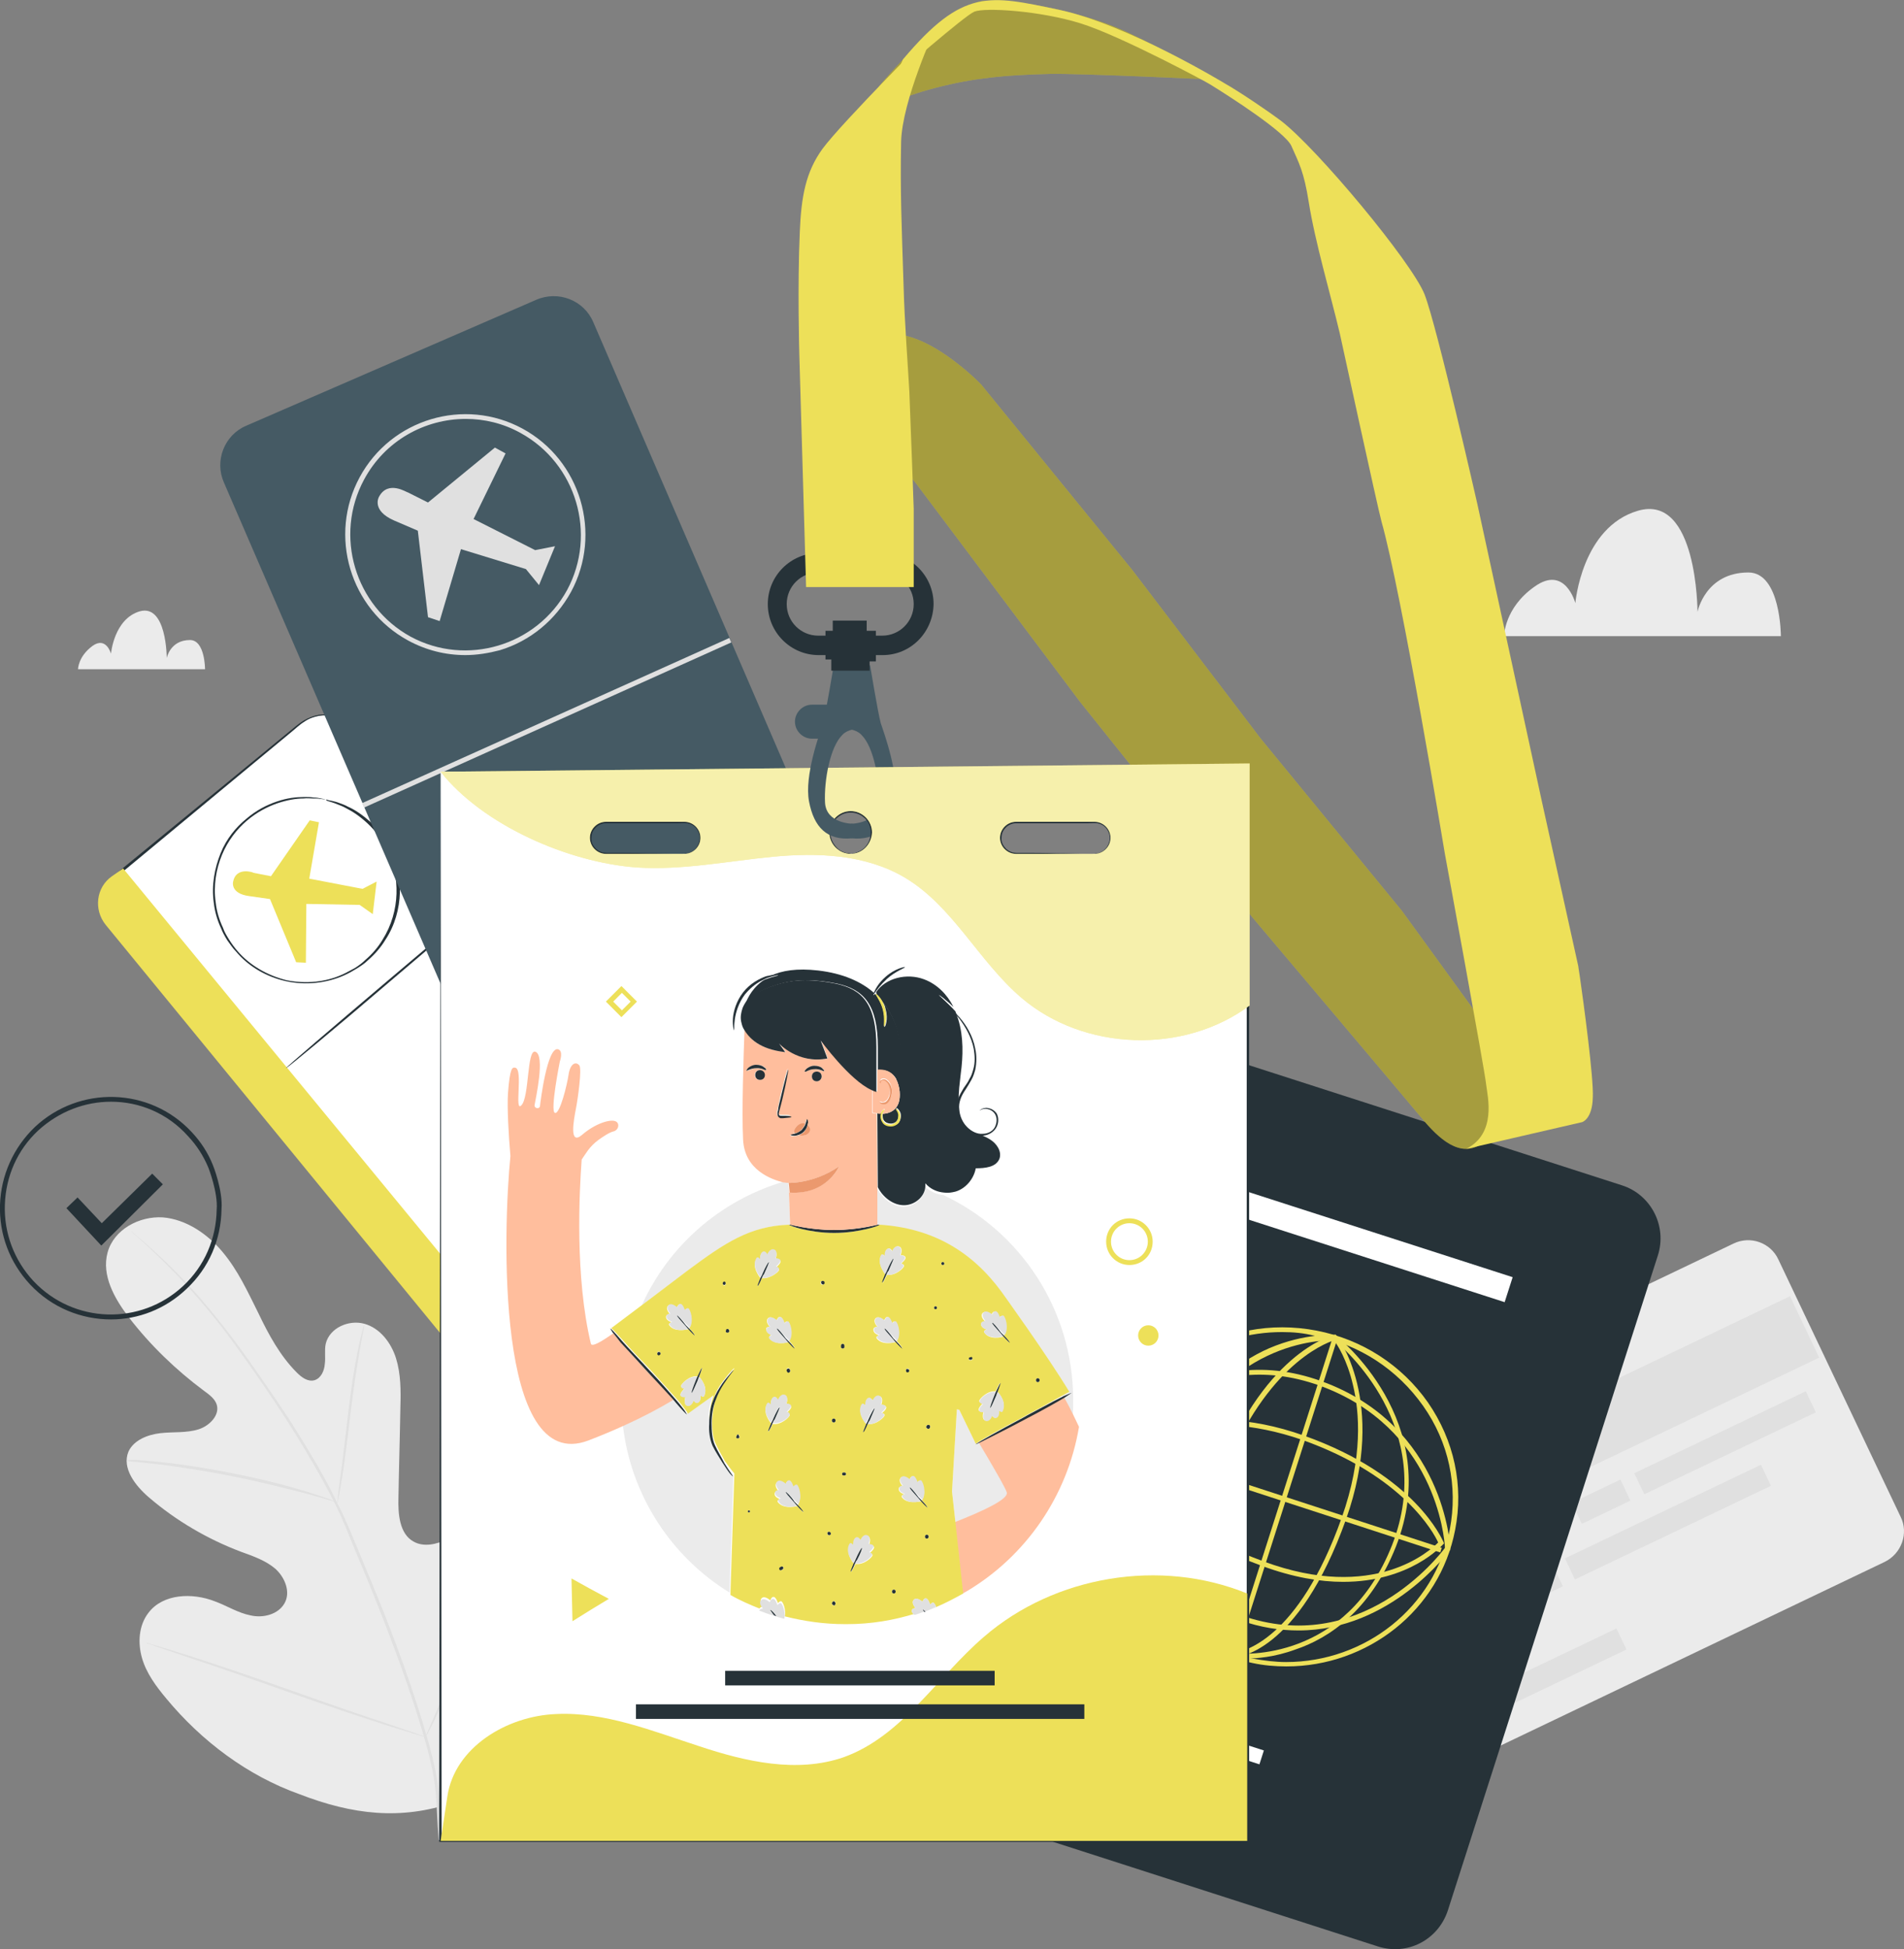 <svg width="337" height="345" viewBox="0 0 337 345" fill="none" xmlns="http://www.w3.org/2000/svg">
<rect x="0" y="0" width="337" height="345" fill="#808080" stroke="none"/>
<g clip-path="url(#clip0_1229_3032)">
<path d="M80.218 319.024C95.404 308.874 99.093 289.607 98.836 272.233C98.75 269.308 99.179 266.298 97.806 263.717C96.433 261.137 93.259 259.331 90.6 260.535C88.455 261.481 87.425 263.975 86.138 266.04C84.508 268.792 82.02 271.028 79.189 272.405C77.301 273.351 74.985 273.867 73.183 272.835C70.695 271.458 70.438 267.932 70.524 265.093C70.609 259.761 70.781 254.342 70.867 249.009C70.953 246.17 70.953 243.16 70.095 240.408C69.237 237.655 67.263 235.075 64.518 234.301C61.773 233.526 58.341 234.989 57.654 237.827C57.397 239.031 57.654 240.236 57.483 241.44C57.397 242.644 56.797 243.934 55.681 244.278C54.48 244.622 53.365 243.762 52.507 242.902C49.59 239.978 47.531 236.193 45.729 232.408C43.842 228.624 42.126 224.839 39.38 221.571C36.721 218.388 32.946 215.808 28.828 215.464C24.624 215.206 20.162 217.614 19.047 221.657C17.932 225.699 20.248 229.828 22.822 233.182C26.597 238.085 31.144 242.472 36.12 246.17C37.064 246.859 38.008 247.547 38.351 248.579C38.951 250.471 37.064 252.363 35.176 252.966C33.032 253.654 30.629 253.396 28.399 253.654C26.168 253.912 23.68 254.858 22.736 256.922C21.535 259.847 23.937 262.943 26.34 265.007C31.144 269.136 36.721 272.405 42.641 274.641C44.785 275.415 47.016 276.189 48.732 277.651C50.448 279.2 51.477 281.78 50.362 283.758C49.247 285.737 46.587 286.425 44.356 285.909C42.126 285.479 40.153 284.188 38.008 283.414C34.061 281.866 28.828 282.038 26.254 285.479C24.538 287.715 24.366 290.811 25.139 293.478C25.911 296.144 27.627 298.467 29.428 300.617C35.691 308.186 43.842 314.293 53.022 317.562C62.373 321.174 70.953 322.206 80.218 319.024Z" fill="#EBEBEB"/>
<path d="M78.074 325.733C77.56 318.852 78.246 316.874 75.758 308.1C73.27 299.327 69.838 289.865 65.806 280.146C64.776 277.737 63.833 275.329 62.803 272.921C61.859 270.598 60.83 268.19 59.714 266.04C57.569 261.567 55.081 257.438 52.679 253.568C50.277 249.697 47.789 246.17 45.472 242.816C43.156 239.461 40.925 236.451 38.781 233.785C34.491 228.366 30.544 224.409 27.713 221.829C26.34 220.538 25.139 219.506 24.367 218.904C24.024 218.56 23.681 218.302 23.509 218.13C23.338 217.958 23.166 217.872 23.166 217.872C23.166 217.872 23.252 217.958 23.423 218.13C23.595 218.302 23.938 218.56 24.281 218.904C25.053 219.592 26.169 220.538 27.541 221.915C30.373 224.581 34.233 228.538 38.523 233.957C40.668 236.623 42.813 239.719 45.129 242.988C47.446 246.343 49.848 249.869 52.25 253.74C54.653 257.61 57.055 261.739 59.285 266.126C60.401 268.362 61.344 270.684 62.288 273.007C63.232 275.329 64.261 277.737 65.291 280.232C69.237 289.951 72.755 299.327 75.243 308.1C77.731 316.874 77.045 318.766 77.645 325.647" fill="#E0E0E0"/>
<path d="M59.713 266.04C59.713 266.04 59.885 265.609 59.97 264.835C60.142 264.061 60.313 262.857 60.571 261.481C61 258.642 61.515 254.686 62.029 250.299C62.544 245.912 63.145 241.956 63.659 239.117C63.917 237.655 64.088 236.537 64.26 235.763C64.432 234.989 64.517 234.559 64.432 234.559C64.432 234.559 64.26 234.989 64.088 235.763C63.917 236.537 63.574 237.655 63.316 239.117C62.716 241.956 62.115 245.912 61.6 250.299C61.086 254.6 60.657 258.556 60.228 261.481C60.056 262.857 59.885 263.975 59.799 264.835C59.799 265.523 59.713 265.953 59.713 266.04Z" fill="#E0E0E0"/>
<path d="M22.479 258.556C22.479 258.556 22.65 258.556 22.822 258.642C23.165 258.642 23.508 258.728 23.937 258.728C24.881 258.814 26.253 258.986 27.969 259.158C31.401 259.588 36.12 260.277 41.267 261.309C46.415 262.341 51.048 263.545 54.394 264.405C56.024 264.835 57.397 265.265 58.34 265.523C58.77 265.609 59.113 265.781 59.37 265.867C59.627 265.953 59.713 265.953 59.713 265.953C59.713 265.953 59.627 265.867 59.37 265.781C59.113 265.695 58.77 265.523 58.34 265.351C57.397 265.007 56.11 264.577 54.48 264.061C51.134 263.029 46.587 261.825 41.353 260.793C36.206 259.761 31.487 259.072 28.055 258.728C26.339 258.556 24.966 258.47 23.937 258.384C23.508 258.384 23.165 258.384 22.822 258.384C22.564 258.47 22.479 258.47 22.479 258.556Z" fill="#E0E0E0"/>
<path d="M75.414 307.326C75.414 307.326 75.5 307.154 75.671 306.896C75.843 306.552 76.015 306.122 76.358 305.52C76.958 304.402 77.731 302.681 78.588 300.531C80.476 296.316 82.878 290.381 85.366 283.844C87.94 277.307 90.257 271.372 92.058 267.158C92.916 265.093 93.688 263.373 94.203 262.169C94.46 261.653 94.632 261.137 94.804 260.793C94.889 260.449 94.975 260.277 94.975 260.277C94.975 260.277 94.889 260.449 94.718 260.707C94.546 261.051 94.375 261.481 94.031 261.997C93.431 263.115 92.659 264.835 91.801 266.986C89.913 271.2 87.511 277.135 85.023 283.672C82.449 290.209 80.133 296.144 78.331 300.359C77.473 302.423 76.701 304.143 76.186 305.348C75.929 305.864 75.757 306.38 75.586 306.724C75.5 307.154 75.414 307.326 75.414 307.326Z" fill="#E0E0E0"/>
<path d="M25.91 290.812C25.91 290.812 26.082 290.898 26.425 290.984C26.768 291.07 27.283 291.242 27.883 291.5C29.17 291.93 30.972 292.532 33.203 293.306C37.664 294.768 43.841 296.918 50.619 299.327C57.397 301.735 63.574 303.8 68.121 305.262C70.352 305.95 72.239 306.552 73.44 306.896C74.041 307.068 74.555 307.24 74.899 307.326C75.242 307.412 75.413 307.498 75.413 307.412C75.413 307.412 75.242 307.326 74.899 307.24C74.555 307.154 74.041 306.982 73.44 306.724C72.153 306.294 70.352 305.692 68.121 304.918C63.66 303.456 57.483 301.305 50.705 298.897C43.927 296.488 37.75 294.424 33.203 292.962C30.972 292.274 29.084 291.672 27.883 291.328C27.283 291.156 26.768 290.984 26.425 290.898C26.168 290.812 25.996 290.725 25.91 290.812Z" fill="#E0E0E0"/>
<path d="M333.568 276.447L257.125 313.003C254.122 314.465 250.519 313.175 249.146 310.165L227.526 264.663C226.067 261.653 227.354 258.04 230.357 256.664L306.8 220.108C309.803 218.646 313.406 219.936 314.779 222.947L336.399 268.448C337.857 271.372 336.57 274.985 333.568 276.447Z" fill="#EBEBEB"/>
<path d="M316.825 229.418L229.543 271.121L234.71 281.991L321.992 240.288L316.825 229.418Z" fill="#E0E0E0"/>
<path d="M275.634 267.242L240.938 283.819L242.709 287.546L277.405 270.969L275.634 267.242Z" fill="#E0E0E0"/>
<path d="M311.682 259.241L276.986 275.818L278.758 279.545L313.454 262.968L311.682 259.241Z" fill="#E0E0E0"/>
<path d="M286.104 288.22L251.408 304.798L253.18 308.525L287.876 291.947L286.104 288.22Z" fill="#E0E0E0"/>
<path d="M286.806 261.87L278.209 265.978L279.981 269.705L288.577 265.597L286.806 261.87Z" fill="#E0E0E0"/>
<path d="M319.619 246.238L289.26 260.744L291.031 264.471L321.39 249.965L319.619 246.238Z" fill="#E0E0E0"/>
<path d="M274.853 277.032L244.494 291.537L246.266 295.264L276.625 280.759L274.853 277.032Z" fill="#E0E0E0"/>
<path d="M266.219 112.592H315.207C315.207 112.592 315.207 101.324 309.459 101.324C301.823 101.324 300.451 108.291 300.451 108.291C300.451 108.291 300.451 87.304 289.898 90.4C279.946 93.325 278.831 106.743 278.831 106.743C278.831 106.743 277.029 99.948 271.624 103.818C266.219 107.603 266.219 112.592 266.219 112.592Z" fill="#EBEBEB"/>
<path d="M13.812 118.44H36.291C36.291 118.44 36.291 113.28 33.631 113.28C30.113 113.28 29.513 116.462 29.513 116.462C29.513 116.462 29.513 106.829 24.708 108.205C20.161 109.581 19.646 115.688 19.646 115.688C19.646 115.688 18.789 112.592 16.386 114.312C13.812 116.204 13.812 118.44 13.812 118.44Z" fill="#EBEBEB"/>
<path d="M19.648 233.527C14.414 233.527 9.181 231.462 5.32 227.334C1.717 223.463 -0.171 218.474 0.001 213.227C0.173 207.981 2.403 203.078 6.178 199.465C14.071 192.068 26.511 192.412 33.89 200.325C35.52 202.046 36.807 204.024 37.665 206.174C37.751 206.346 39.466 210.733 39.209 214.002C39.123 219.42 36.978 224.409 33.032 228.108C29.257 231.72 24.452 233.527 19.648 233.527ZM19.648 194.993C15.015 194.993 10.468 196.713 6.779 200.067C3.09 203.508 1.031 208.153 0.859 213.227C0.687 218.216 2.489 223.033 5.921 226.732C13.042 234.301 24.881 234.645 32.431 227.592C36.206 224.065 38.265 219.248 38.351 214.088C38.608 211.077 36.892 206.69 36.892 206.69C36.035 204.626 34.834 202.734 33.289 201.099C29.6 196.971 24.624 194.993 19.648 194.993Z" fill="#263238"/>
<path d="M17.931 220.453L11.754 213.83L13.727 211.937L18.017 216.496L26.939 207.723L28.827 209.615L17.931 220.453Z" fill="#263238"/>
<path d="M63.659 129.364L136.756 218.474C139.415 221.743 138.986 226.56 135.726 229.226L104.411 255.03C101.151 257.696 96.347 257.266 93.687 253.998L20.504 164.888C17.845 161.619 18.274 156.803 21.534 154.136L52.849 128.332C56.109 125.58 60.999 126.096 63.659 129.364Z" fill="white"/>
<path d="M63.659 129.364C63.659 129.364 63.573 129.278 63.488 129.192C63.402 129.106 63.23 128.934 62.973 128.676C62.544 128.246 61.772 127.644 60.742 127.214C59.627 126.784 58.168 126.44 56.453 126.698C55.594 126.87 54.737 127.128 53.879 127.73C53.021 128.246 52.249 129.02 51.391 129.708C44.355 135.557 34.232 143.901 21.706 154.308C20.162 155.598 19.132 157.577 19.046 159.641C18.96 160.673 19.132 161.705 19.561 162.738C19.904 163.77 20.59 164.63 21.277 165.49C24.108 168.931 27.025 172.457 30.028 176.156C36.119 183.553 42.554 191.466 49.417 199.809C63.059 216.41 78.073 234.731 93.859 253.912C94.374 254.514 94.888 255.03 95.489 255.46C96.089 255.89 96.776 256.148 97.548 256.406C99.006 256.836 100.551 256.75 101.923 256.32C103.382 255.89 104.497 254.858 105.698 253.912C106.9 252.966 108.015 252.02 109.216 250.987C113.849 247.117 118.482 243.332 123.029 239.634C125.259 237.741 127.49 235.935 129.721 234.129C130.836 233.183 131.951 232.322 133.067 231.376L134.697 230C135.212 229.57 135.812 229.14 136.241 228.624C138.214 226.646 138.815 223.635 137.957 221.055C137.785 220.453 137.442 219.85 137.099 219.248C136.756 218.732 136.241 218.216 135.812 217.614C134.954 216.582 134.096 215.55 133.238 214.432C119.597 197.745 107.328 182.779 97.033 170.221C86.738 157.577 78.416 147.427 72.668 140.374C69.836 136.848 67.606 134.095 66.061 132.203C65.289 131.257 64.775 130.569 64.346 130.052C63.831 129.622 63.659 129.364 63.659 129.364C63.659 129.364 63.831 129.622 64.26 130.052C64.689 130.569 65.204 131.257 65.976 132.117C67.52 134.009 69.751 136.675 72.668 140.202C78.502 147.255 86.824 157.405 97.205 169.963C107.5 182.521 119.854 197.487 133.496 214.174C134.354 215.206 135.212 216.238 136.07 217.27C136.499 217.786 136.928 218.302 137.356 218.904C137.7 219.506 138.043 220.109 138.3 220.797C139.244 223.463 138.558 226.732 136.499 228.796C135.984 229.312 135.469 229.742 134.868 230.172L133.238 231.548C132.123 232.494 131.008 233.355 129.892 234.301C127.662 236.107 125.431 237.999 123.2 239.806C118.653 243.504 114.106 247.289 109.388 251.159C108.186 252.106 107.071 253.052 105.87 254.084C105.269 254.6 104.755 255.03 104.068 255.546C103.468 255.976 102.696 256.406 102.009 256.664C100.551 257.18 98.835 257.18 97.376 256.75C96.604 256.492 95.918 256.234 95.231 255.804C94.545 255.374 93.945 254.858 93.43 254.17C77.644 234.989 62.715 216.668 49.074 199.981C42.296 191.638 35.776 183.725 29.685 176.328C26.682 172.629 23.765 169.017 20.934 165.576C20.247 164.716 19.561 163.77 19.132 162.738C18.703 161.705 18.617 160.587 18.617 159.469C18.703 157.319 19.818 155.254 21.363 153.964C33.974 143.643 44.098 135.299 51.133 129.536C51.991 128.848 52.849 128.074 53.707 127.558C54.565 127.042 55.509 126.698 56.367 126.526C58.083 126.268 59.627 126.612 60.742 127.042C61.858 127.558 62.544 128.16 62.973 128.59C63.488 129.106 63.659 129.364 63.659 129.364Z" fill="#263238"/>
<path d="M21.791 153.706L50.876 189.058L104.755 254.514L102.181 256.578C99.693 258.556 96.175 258.212 94.116 255.718L18.703 163.684C16.558 161.017 16.987 157.061 19.818 155.082L21.791 153.706Z" fill="#EDE059"/>
<path d="M87.08 158.179C87.166 158.265 79.016 165.232 68.978 173.747C58.94 182.349 50.704 189.144 50.618 189.058C50.532 188.972 58.682 182.005 68.721 173.489C78.758 164.974 86.995 158.093 87.08 158.179Z" fill="#263238"/>
<path d="M66.276 168.667C72.421 162.004 72.014 151.61 65.369 145.45C58.723 139.29 48.355 139.698 42.211 146.36C36.067 153.023 36.473 163.417 43.119 169.577C49.764 175.737 60.132 175.329 66.276 168.667Z" fill="white"/>
<path d="M57.738 141.492C57.738 141.492 57.652 141.492 57.48 141.492C57.309 141.492 57.051 141.406 56.708 141.406C56.365 141.32 55.936 141.32 55.421 141.32C54.907 141.32 54.392 141.234 53.705 141.32C52.418 141.32 50.874 141.578 49.072 142.18C47.357 142.783 45.469 143.729 43.667 145.277C41.952 146.739 40.321 148.803 39.292 151.298C38.262 153.792 37.748 156.717 38.177 159.727C38.348 161.275 38.777 162.738 39.464 164.2C39.721 164.974 40.15 165.662 40.579 166.35C41.008 167.038 41.523 167.726 42.037 168.329C44.182 170.823 47.271 172.629 50.703 173.489C54.134 174.177 57.652 173.833 60.655 172.457C61.427 172.113 62.113 171.683 62.8 171.339C63.486 170.909 64.172 170.393 64.687 169.877C65.888 168.845 66.918 167.64 67.69 166.35C69.32 163.77 70.092 160.931 70.178 158.179C70.264 155.427 69.663 152.932 68.719 150.868C67.776 148.803 66.489 147.083 65.116 145.793C63.743 144.503 62.456 143.643 61.255 143.041C60.655 142.697 60.14 142.524 59.711 142.352C59.282 142.18 58.853 142.008 58.51 141.922C58.167 141.836 57.995 141.75 57.738 141.664C57.824 141.492 57.738 141.492 57.738 141.492C57.738 141.492 57.824 141.492 57.995 141.578C58.167 141.664 58.424 141.664 58.767 141.75C59.11 141.836 59.539 141.922 59.968 142.094C60.397 142.266 60.998 142.438 61.598 142.783C62.8 143.299 64.172 144.245 65.545 145.449C66.918 146.739 68.29 148.373 69.234 150.524C70.178 152.674 70.864 155.168 70.778 158.007C70.693 160.759 69.921 163.77 68.205 166.35C67.432 167.64 66.317 168.931 65.116 169.963C64.515 170.565 63.829 170.995 63.143 171.425C62.456 171.855 61.684 172.285 60.912 172.629C57.824 174.005 54.134 174.435 50.617 173.661C47.099 172.887 43.925 170.995 41.78 168.415C41.179 167.812 40.75 167.124 40.236 166.436C39.807 165.748 39.378 164.974 39.12 164.286C38.434 162.824 38.005 161.275 37.833 159.727C37.404 156.631 38.005 153.62 39.035 151.04C40.064 148.459 41.78 146.395 43.582 144.933C45.383 143.385 47.271 142.438 49.072 141.836C50.874 141.234 52.418 141.062 53.791 141.062C54.477 141.062 54.992 141.062 55.507 141.148C56.022 141.148 56.451 141.234 56.794 141.32C57.137 141.406 57.395 141.406 57.566 141.492C57.652 141.492 57.738 141.492 57.738 141.492Z" fill="#263238"/>
<path d="M41.267 156.028C41.267 156.028 40.667 158.179 44.184 158.609L47.788 159.125L52.421 170.307L54.137 170.393L54.222 159.985L63.66 160.157L65.976 161.791L66.662 156.028L64.174 157.319L54.737 155.512L56.453 145.535L54.823 145.191L47.959 155.082L44.871 154.48C44.871 154.394 41.782 153.362 41.267 156.028Z" fill="#EDE059"/>
<path d="M105.012 57.027L164.983 195.939C166.698 199.809 164.897 204.368 161.036 206.002L109.731 228.28C105.87 230 101.323 228.194 99.693 224.323L39.637 85.411C37.921 81.541 39.723 76.982 43.584 75.348L94.889 53.07C98.835 51.35 103.382 53.156 105.012 57.027Z" fill="#455A64"/>
<path d="M82.364 115.946C78.846 115.946 75.414 115.086 72.24 113.366C61.944 107.775 58.084 94.787 63.66 84.465C69.237 74.144 82.192 70.273 92.487 75.864C102.783 81.455 106.643 94.443 101.067 104.764C98.321 109.753 93.86 113.452 88.455 115.086C86.482 115.602 84.423 115.946 82.364 115.946ZM82.449 74.144C75.157 74.144 68.122 78.014 64.433 84.895C59.113 94.787 62.803 107.259 72.669 112.678C82.535 118.011 94.975 114.312 100.38 104.42C105.7 94.529 102.01 82.057 92.144 76.638C89.055 74.918 85.71 74.144 82.449 74.144Z" fill="#E0E0E0"/>
<path d="M67.091 87.906C67.091 87.906 65.632 90.314 69.75 92.121L73.954 93.927L75.756 109.237L77.815 109.925L81.59 97.195L93.086 100.722L95.403 103.56L98.234 96.679L94.716 97.367L83.82 91.862L89.483 80.251L87.595 79.219L75.756 88.938L72.153 87.132C72.067 87.218 68.721 84.895 67.091 87.906Z" fill="#E0E0E0"/>
<path d="M129.085 112.917L64.113 142.138L64.464 142.922L129.436 113.702L129.085 112.917Z" fill="#E0E0E0"/>
<path d="M243.827 344.484L165.582 319.282C160.434 317.648 157.517 312.057 159.233 306.81L196.382 190.95C198.012 185.789 203.589 182.865 208.822 184.585L287.067 209.787C292.214 211.421 295.131 217.012 293.416 222.259L256.267 338.119C254.551 343.366 249.06 346.204 243.827 344.484Z" fill="#263238"/>
<path d="M227.698 294.94C225.724 294.94 223.665 294.768 221.692 294.338C205.048 291.07 194.066 275.243 197.155 259.073C198.699 251.245 203.246 244.45 210.024 239.978C216.802 235.505 224.952 233.957 233.017 235.505C241.082 237.053 248.117 241.612 252.75 248.235C257.383 254.944 259.098 262.943 257.554 270.77L257.125 270.684L257.554 270.77C254.809 285.049 242.025 294.94 227.698 294.94ZM226.926 235.763C221.092 235.763 215.429 237.397 210.453 240.666C203.847 244.966 199.386 251.589 197.927 259.245C194.839 274.985 205.563 290.382 221.778 293.564C223.751 293.908 225.724 294.166 227.612 294.166C241.596 294.166 253.951 284.533 256.61 270.684C258.069 263.029 256.439 255.288 251.892 248.837C247.345 242.386 240.567 237.913 232.76 236.451C230.872 235.935 228.899 235.763 226.926 235.763Z" fill="#EDE059"/>
<path d="M229.842 288.575C226.582 288.575 223.15 288.059 219.461 286.769C197.069 278.856 197.841 255.288 197.927 255.03V254.858L198.013 254.772C198.184 254.6 211.997 236.537 233.875 244.45C255.752 252.364 256.696 273.867 256.696 274.125V274.297L256.61 274.383C256.439 274.555 246.229 288.575 229.842 288.575ZM198.699 255.202C198.699 257.094 198.785 278.598 219.719 285.909C240.652 293.306 254.551 275.587 255.752 273.953C255.666 272.061 253.951 252.622 233.532 245.225C213.112 237.913 199.9 253.74 198.699 255.202Z" fill="#EDE059"/>
<path d="M237.735 279.974C233.702 279.974 228.898 279.2 223.321 277.135C199.385 268.362 198.184 256.492 198.184 255.976V255.718L198.355 255.546C198.441 255.46 210.967 247.031 230.785 254.084C250.604 261.137 255.237 272.491 255.494 272.921L255.58 273.179L255.408 273.351C255.237 273.523 249.574 279.974 237.735 279.974ZM199.042 256.148C199.385 257.868 202.13 268.448 223.665 276.361C243.226 283.586 253.092 274.469 254.55 273.007C253.778 271.286 248.373 261.223 230.528 254.858C212.425 248.579 200.757 255.116 199.042 256.148Z" fill="#EDE059"/>
<path d="M198.722 255.546L198.457 256.364L254.918 274.768L255.183 273.95L198.722 255.546Z" fill="#EDE059"/>
<path d="M220.233 293.564C219.032 293.564 218.26 293.478 218.174 293.478L218.003 293.392C217.831 293.306 198.356 281.35 206.42 259.417C211.139 246.687 218.946 241.096 224.695 238.601C230.958 235.935 236.019 236.279 236.191 236.279H236.363L236.448 236.365C236.62 236.537 255.752 251.504 247.087 273.695C242.54 285.221 234.99 290.038 229.327 291.93C225.638 293.306 222.292 293.564 220.233 293.564ZM218.432 292.618C219.89 292.79 238.25 294.166 246.401 273.437C254.465 252.708 237.649 238.429 236.191 237.225C234.475 237.139 215.772 237.139 207.364 259.847C199.728 280.318 217.145 291.758 218.432 292.618Z" fill="#EDE059"/>
<path d="M218.09 293.478L217.918 293.306C217.832 293.22 207.794 282.296 215.001 262.427C223.323 239.462 235.592 236.451 236.106 236.279L236.364 236.193L236.535 236.365C236.621 236.451 245.629 247.977 238.251 268.878C229.672 292.962 218.69 293.392 218.175 293.392L218.09 293.478ZM236.106 237.225C234.305 237.827 223.323 242.042 215.859 262.685C212.17 272.835 213.113 280.49 214.572 285.049C215.945 289.349 217.918 291.93 218.433 292.532C219.891 292.36 229.758 290.382 237.479 268.62C241.254 257.955 240.653 249.955 239.452 245.052C238.423 240.666 236.707 237.999 236.106 237.225Z" fill="#EDE059"/>
<path d="M235.91 236.623L217.945 292.902L218.762 293.164L236.728 236.886L235.91 236.623Z" fill="#EDE059"/>
<path d="M223.7 309.813L206.467 304.258L205.679 306.715L222.913 312.27L223.7 309.813Z" fill="white"/>
<path d="M169.014 320.4C168.928 320.4 178.795 290.295 191.235 253.224C203.589 216.152 213.713 186.133 213.885 186.219C213.97 186.219 204.104 216.324 191.664 253.396C179.224 290.467 169.1 320.4 169.014 320.4Z" fill="#263238"/>
<path d="M267.735 226.048L214.973 209.04L213.555 213.461L266.317 230.47L267.735 226.048Z" fill="white"/>
<path d="M154.001 117.752C154.001 117.752 155.374 126.096 155.889 127.988C156.489 129.794 159.235 137.278 158.377 141.836C157.519 146.395 155.202 148.803 150.741 148.373L150.655 145.793C150.655 145.793 155.374 145.793 155.546 142.008C155.717 138.224 154.688 132.203 152.457 130.052C152.457 130.052 151.771 129.192 150.055 129.02V117.752H154.001Z" fill="#455A64"/>
<path d="M215.173 14.106C215.173 14.106 191.494 12.988 186.003 13.074C180.512 13.246 174.85 13.418 167.986 14.966C161.123 16.515 156.404 18.493 153.916 20.815L155.632 15.224C155.632 15.224 167.729 0.516 174.249 0.172C180.77 -0.172 192.609 2.408 199.816 5.849C207.108 9.289 215.173 14.106 215.173 14.106Z" fill="#EDE059"/>
<path opacity="0.3" d="M215.173 14.106C215.173 14.106 191.494 12.988 186.003 13.074C180.512 13.246 174.85 13.418 167.986 14.966C161.123 16.515 156.404 18.493 153.916 20.815L155.632 15.224C155.632 15.224 167.729 0.516 174.249 0.172C180.77 -0.172 192.609 2.408 199.816 5.849C207.108 9.289 215.173 14.106 215.173 14.106Z" fill="black"/>
<path d="M266.221 186.133L248.118 161.189L223.152 130.74L200.416 100.894L173.648 68.037C173.648 68.037 161.98 55.909 154.516 59.951C154.516 59.951 152.371 62.102 152.629 65.284L153.658 75.692C153.573 74.918 162.152 85.583 162.152 85.583L191.151 124.203L221.693 162.393C221.693 162.393 248.804 194.476 251.292 197.487C253.78 200.497 257.727 204.97 261.759 202.734C265.792 200.497 265.963 196.197 265.105 193.874C264.247 191.638 266.221 186.133 266.221 186.133Z" fill="#EDE059"/>
<path opacity="0.3" d="M266.221 186.133L248.118 161.189L223.152 130.74L200.416 100.894L173.648 68.037C173.648 68.037 161.98 55.909 154.516 59.951C154.516 59.951 152.371 62.102 152.629 65.284L153.658 75.692C153.573 74.918 162.152 85.583 162.152 85.583L191.151 124.203L221.693 162.393C221.693 162.393 248.804 194.476 251.292 197.487C253.78 200.497 257.727 204.97 261.759 202.734C265.792 200.497 265.963 196.197 265.105 193.874C264.247 191.638 266.221 186.133 266.221 186.133Z" fill="black"/>
<path d="M279.604 172.715C279.433 171.683 279.347 170.995 279.347 170.995L272.827 141.492L261.502 89.282C261.502 89.282 254.381 57.887 252.15 52.124C249.92 46.447 233.104 26.234 226.669 21.331C224.61 19.783 219.548 16.343 216.975 14.88C216.975 14.88 199.644 4.301 187.376 1.72C175.107 -0.86 170.474 -2.15 159.836 10.494L158.463 13.504C158.463 13.504 170.646 2.838 172.447 2.064C174.335 1.29 184.03 1.892 191.236 4.129C198.443 6.365 214.229 14.88 214.229 14.966C218.004 17.289 227.442 23.396 228.557 25.804C229.93 28.901 230.788 30.363 231.645 35.782C232.761 42.835 235.506 52.124 237.136 59.005C237.136 59.005 243.828 89.798 244.515 92.292C248.118 105.022 255.754 151.212 255.754 151.212C255.754 151.212 262.875 189.832 263.046 191.982C263.304 194.132 264.934 200.583 259.529 203.336L280.033 198.605C280.033 198.605 281.835 198.089 281.921 194.218C282.093 190.864 280.291 177.446 279.604 172.715Z" fill="#EDE059"/>
<path d="M77.988 136.59V325.733H220.922V136.59H77.988ZM121.143 151.126H107.244C105.7 151.126 104.413 149.836 104.413 148.287C104.413 146.739 105.7 145.449 107.244 145.449H121.143C122.687 145.449 123.974 146.739 123.974 148.287C123.974 149.836 122.687 151.126 121.143 151.126ZM150.57 151.126C148.511 151.126 146.795 149.406 146.795 147.341C146.795 145.277 148.511 143.557 150.57 143.557C152.629 143.557 154.345 145.277 154.345 147.341C154.259 149.406 152.629 151.126 150.57 151.126ZM193.725 151.126H179.826C178.282 151.126 176.995 149.836 176.995 148.287C176.995 146.739 178.282 145.449 179.826 145.449H193.725C195.269 145.449 196.556 146.739 196.556 148.287C196.556 149.836 195.269 151.126 193.725 151.126Z" fill="white"/>
<path d="M193.725 151.126C193.725 151.04 194.412 151.212 195.355 150.524C195.784 150.18 196.213 149.577 196.385 148.803C196.556 148.029 196.299 147.083 195.613 146.395C195.269 146.051 194.755 145.793 194.24 145.707C193.725 145.621 193.125 145.707 192.524 145.707C191.323 145.707 190.036 145.707 188.663 145.707C185.918 145.707 182.915 145.707 179.826 145.707C179.14 145.707 178.368 146.051 177.939 146.567C177.424 147.083 177.253 147.771 177.253 148.459C177.253 149.147 177.596 149.749 178.111 150.266C178.625 150.696 179.226 150.954 179.912 150.954C182.572 150.954 185.06 150.954 187.119 151.04C189.092 151.04 190.808 151.126 192.009 151.126C192.524 151.126 192.953 151.126 193.296 151.126C193.554 151.126 193.725 151.126 193.725 151.126C193.725 151.126 193.554 151.126 193.296 151.212C192.953 151.212 192.524 151.212 192.009 151.212C190.808 151.212 189.178 151.212 187.119 151.298C185.06 151.298 182.572 151.298 179.912 151.384C179.226 151.384 178.454 151.126 177.853 150.61C177.253 150.094 176.909 149.319 176.824 148.545C176.738 147.771 177.081 146.911 177.596 146.309C178.111 145.707 178.969 145.277 179.826 145.363C183.001 145.363 185.918 145.363 188.663 145.363C190.036 145.363 191.323 145.363 192.524 145.363C193.125 145.363 193.725 145.363 194.326 145.449C194.926 145.535 195.441 145.879 195.784 146.223C196.556 146.997 196.814 148.029 196.642 148.889C196.471 149.749 195.956 150.352 195.527 150.696C195.012 151.04 194.583 151.126 194.24 151.212C193.897 151.126 193.725 151.126 193.725 151.126Z" fill="#263238"/>
<path d="M150.571 151.126C150.571 151.126 150.914 151.126 151.429 150.954C151.943 150.782 152.801 150.438 153.402 149.578C154.002 148.803 154.346 147.427 153.917 146.137C153.488 144.847 152.115 143.815 150.571 143.815C149.026 143.815 147.654 144.847 147.225 146.137C146.71 147.427 147.053 148.717 147.739 149.578C148.34 150.438 149.112 150.782 149.713 150.954C150.227 151.04 150.571 151.04 150.571 151.126C150.571 151.126 150.485 151.126 150.313 151.126C150.142 151.126 149.884 151.126 149.627 151.04C149.026 150.954 148.168 150.524 147.482 149.664C146.796 148.803 146.367 147.341 146.881 145.965C147.31 144.589 148.855 143.299 150.571 143.299C152.372 143.299 153.831 144.503 154.26 145.965C154.774 147.427 154.346 148.803 153.659 149.664C152.973 150.524 152.115 150.868 151.514 151.04C151.257 151.126 151 151.126 150.828 151.126C150.656 151.126 150.571 151.126 150.571 151.126Z" fill="#263238"/>
<path d="M121.143 151.126C121.143 151.04 121.829 151.212 122.773 150.524C123.202 150.18 123.631 149.577 123.803 148.803C123.974 148.029 123.717 147.083 123.031 146.395C122.687 146.051 122.173 145.793 121.658 145.707C121.143 145.621 120.543 145.707 119.942 145.707C118.741 145.707 117.454 145.707 116.081 145.707C113.336 145.707 110.333 145.707 107.244 145.707C106.558 145.707 105.786 146.051 105.357 146.567C104.842 147.083 104.671 147.771 104.671 148.459C104.671 149.147 105.014 149.749 105.529 150.266C106.043 150.696 106.644 150.954 107.33 150.954C109.99 150.954 112.478 150.954 114.537 151.04C116.51 151.04 118.226 151.126 119.427 151.126C119.942 151.126 120.371 151.126 120.714 151.126C120.972 151.126 121.143 151.126 121.143 151.126C121.143 151.126 120.972 151.126 120.714 151.212C120.371 151.212 119.942 151.212 119.427 151.212C118.226 151.212 116.596 151.212 114.537 151.298C112.478 151.298 109.99 151.298 107.33 151.384C106.644 151.384 105.872 151.126 105.271 150.61C104.671 150.094 104.327 149.319 104.242 148.545C104.156 147.771 104.499 146.911 105.014 146.309C105.529 145.707 106.387 145.277 107.244 145.363C110.419 145.363 113.336 145.363 116.081 145.363C117.454 145.363 118.741 145.363 119.942 145.363C120.543 145.363 121.143 145.363 121.744 145.449C122.344 145.535 122.859 145.879 123.202 146.223C123.974 146.997 124.232 148.029 124.06 148.889C123.889 149.749 123.374 150.352 122.945 150.696C122.43 151.04 122.001 151.126 121.658 151.212C121.315 151.126 121.143 151.126 121.143 151.126Z" fill="#263238"/>
<path d="M77.988 136.59C79.532 136.59 134.526 136.503 220.921 136.417H221.093V136.59C221.093 190.09 221.093 255.374 221.093 325.733V325.991H220.835C169.445 325.991 120.713 325.991 77.902 325.991H77.731V325.819C77.902 213.658 77.988 138.396 77.988 136.59C77.988 138.396 78.074 213.658 78.159 325.733L77.988 325.561C120.799 325.561 169.53 325.561 220.921 325.561L220.664 325.819C220.664 255.46 220.664 190.176 220.664 136.676L220.835 136.848C134.44 136.676 79.446 136.59 77.988 136.59Z" fill="#263238"/>
<path d="M199.901 223.893C197.671 223.893 195.783 222.087 195.783 219.764C195.783 217.442 197.585 215.636 199.901 215.636C202.132 215.636 204.019 217.442 204.019 219.764C204.019 222.087 202.218 223.893 199.901 223.893ZM199.901 216.496C198.1 216.496 196.641 217.958 196.641 219.764C196.641 221.571 198.1 223.033 199.901 223.033C201.703 223.033 203.162 221.571 203.162 219.764C203.162 217.958 201.703 216.496 199.901 216.496Z" fill="#EDE059"/>
<path d="M203.247 238.171C204.242 238.171 205.049 237.362 205.049 236.365C205.049 235.367 204.242 234.559 203.247 234.559C202.252 234.559 201.445 235.367 201.445 236.365C201.445 237.362 202.252 238.171 203.247 238.171Z" fill="#EDE059"/>
<path d="M109.99 180.026L107.244 177.274L109.99 174.521L112.735 177.274L109.99 180.026ZM108.531 177.274L110.075 178.822L111.62 177.274L110.075 175.725L108.531 177.274Z" fill="#EDE059"/>
<path d="M101.152 279.372L104.413 281.178L107.758 282.984L104.498 284.962L101.324 286.941L101.238 283.156L101.152 279.372Z" fill="#EDE059"/>
<path d="M172.792 255.46L172.706 255.546L169.789 249.525L169.36 249.439L168.502 263.975L169.103 269.394C173.821 267.588 178.626 265.351 178.283 264.147C178.111 263.459 175.88 259.675 173.306 255.288C172.963 255.46 172.706 255.546 172.706 255.546C172.706 255.546 172.706 255.546 172.792 255.46Z" fill="#EBEBEB"/>
<path d="M163.697 209.959C163.783 211.851 161.895 213.572 159.922 213.572C157.949 213.572 156.233 212.109 155.289 210.389V216.84C155.461 216.84 155.546 216.84 155.546 216.84C164.984 217.442 171.933 221.571 177.167 228.71C177.167 228.71 185.231 239.892 189.178 246.429L188.063 247.031C188.063 247.117 188.148 247.117 188.148 247.203C189.006 246.773 189.607 246.515 189.607 246.601C189.607 246.601 189.092 246.945 188.234 247.461C188.749 248.493 189.349 249.525 189.864 250.557C189.95 249.611 189.95 248.751 189.95 247.805C189.95 231.72 180.513 217.872 166.957 211.507C165.928 211.421 164.898 210.991 164.04 210.303C163.954 210.045 163.869 209.959 163.697 209.959Z" fill="#EBEBEB"/>
<path d="M139.589 216.754C139.589 216.754 139.675 216.754 139.847 216.754C139.761 214.518 139.675 211.421 139.589 210.045L139.504 209.357C139.418 209.357 139.075 209.271 138.56 209.185C127.407 212.539 118.312 220.539 113.594 231.032L121.658 224.925C128.265 220.109 132.554 217.098 139.589 216.754Z" fill="#EBEBEB"/>
<path d="M128.179 258.815C129.037 260.363 129.723 261.223 129.723 261.223C129.723 261.223 129.466 261.051 129.123 260.621C128.78 260.191 128.351 259.589 127.836 258.729C127.321 257.869 126.721 256.922 126.12 255.804C125.605 254.6 125.434 253.138 125.434 251.676C125.434 251.59 125.434 251.59 125.434 251.504C125.348 250.041 125.605 248.579 126.12 246.945L121.573 250.213C121.487 250.213 120.801 249.439 119.514 248.063C119.428 247.977 119.256 247.805 119.171 247.633C116.597 249.181 113.594 250.729 110.248 252.278C111.707 264.836 118.913 275.587 129.123 281.866L129.809 261.051C129.294 260.363 128.694 259.589 128.179 258.815Z" fill="#EBEBEB"/>
<path d="M190.979 252.536C190.636 251.848 190.293 251.073 189.949 250.385C189.435 249.353 188.92 248.321 188.319 247.289C186.861 248.149 184.201 249.611 181.284 251.159C177.595 253.138 174.506 254.686 173.22 255.288C175.793 259.589 178.024 263.459 178.196 264.147C178.539 265.352 173.82 267.502 169.016 269.394L170.388 282.038C170.646 281.866 170.903 281.78 171.16 281.608C181.542 275.415 188.92 264.836 190.979 252.536Z" fill="#FFBE9D"/>
<path d="M114.709 242.902C112.821 240.838 111.105 238.946 109.904 237.569C109.389 236.881 108.875 236.365 108.617 235.935C106.301 237.569 104.757 238.429 104.585 237.827C101.754 226.043 102.526 210.991 102.955 205.228C103.298 204.712 103.641 204.196 104.07 203.594C104.585 202.906 105.186 202.304 105.872 201.788C106.73 201.186 107.845 200.411 108.617 200.239C109.561 199.981 109.733 198.691 108.875 198.433C108.017 198.089 105.443 198.777 103.041 200.842C100.638 202.906 101.582 198.089 101.925 196.283C102.269 194.563 103.041 189.058 102.526 188.542C101.84 187.768 100.896 188.37 100.638 190.176C100.381 191.982 99.094 197.229 98.236 196.971C97.292 196.799 99.094 187.854 99.094 187.854C99.094 187.854 99.781 185.961 98.751 185.703C96.864 185.273 95.662 194.907 95.577 195.767C95.491 196.369 94.461 196.197 94.633 195.509C94.719 194.821 96.606 186.649 94.719 186.133C93.26 185.789 93.689 194.046 92.316 195.595C90.944 197.143 92.659 189.23 91.201 188.972C90.686 188.886 90.257 188.886 89.914 193.444C89.743 195.939 90 200.67 90.343 204.626C89.056 217.356 87.683 261.223 104.156 254.944C106.387 254.084 108.446 253.224 110.333 252.364C113.765 250.815 116.682 249.267 119.256 247.719C118.055 246.429 116.51 244.708 114.709 242.902Z" fill="#FFBE9D"/>
<path d="M161.382 285.221C161.296 284.619 162.068 284.619 162.068 284.619C162.068 284.619 161.21 283.758 161.725 283.156C162.24 282.554 163.269 283.5 163.269 283.5C163.269 283.5 163.527 282.812 163.87 282.898C164.299 282.898 164.642 284.016 164.642 284.016C164.642 284.016 164.899 283.586 165.243 283.672C165.328 283.758 165.586 284.016 165.672 284.447C167.302 283.758 168.932 282.898 170.476 282.038L169.103 269.394L168.503 263.975L169.361 249.439L169.79 249.525L172.707 255.546L172.793 255.46C173.393 255.03 176.825 253.052 181.115 250.815C182.144 250.213 183.174 249.697 184.117 249.181L188.15 246.945L189.265 246.343C185.319 239.806 177.254 228.624 177.254 228.624C172.02 221.485 165.071 217.356 155.634 216.754C155.634 216.84 154.776 217.184 153.403 217.528C151.945 217.872 149.971 218.216 147.655 218.216C145.424 218.216 143.365 217.872 141.907 217.528C140.448 217.184 139.59 216.84 139.676 216.754C132.641 217.012 128.265 220.022 121.745 224.839L113.68 230.946L108.189 235.075C108.275 235.075 108.962 235.849 110.249 237.225C111.45 238.601 113.166 240.408 115.139 242.472C117.026 244.536 118.742 246.429 119.943 247.805C120.544 248.493 120.973 249.095 121.316 249.525C121.659 249.955 121.745 250.213 121.745 250.213L126.292 246.945C125.777 248.579 125.52 250.041 125.606 251.503C125.606 250.815 125.691 250.127 125.777 249.525C125.863 248.837 126.12 248.149 126.292 247.547C126.721 246.343 127.322 245.31 127.922 244.536C128.523 243.762 128.952 243.16 129.381 242.73C129.724 242.3 129.981 242.128 129.981 242.128C130.067 242.214 129.209 243.074 128.18 244.622C127.665 245.396 127.15 246.429 126.721 247.547C126.292 248.751 126.12 250.041 126.035 251.503C126.035 252.966 126.12 254.342 126.635 255.46C127.15 256.578 127.751 257.61 128.18 258.384C128.18 258.47 128.265 258.556 128.265 258.556C128.78 259.245 129.295 260.019 129.981 260.793L129.295 281.608V282.296C130.925 283.242 132.727 284.016 134.443 284.705C134.528 284.36 135.129 284.36 135.129 284.36C135.129 284.36 134.271 283.5 134.786 282.898C135.3 282.296 136.33 283.242 136.33 283.242C136.33 283.242 136.587 282.554 136.931 282.64C137.36 282.64 137.703 283.758 137.703 283.758C137.703 283.758 137.96 283.328 138.303 283.414C138.561 283.5 139.161 284.877 138.904 286.081C142.336 286.941 145.853 287.457 149.542 287.457C149.628 287.457 149.714 287.457 149.885 287.457C154.175 287.457 158.208 286.769 162.068 285.565C161.725 285.737 161.468 285.479 161.382 285.221ZM164.042 272.319C163.613 272.319 163.613 271.63 164.042 271.63C164.471 271.63 164.471 272.319 164.042 272.319ZM171.849 240.752C171.763 240.752 171.763 240.752 171.677 240.752C171.42 240.752 171.42 240.322 171.677 240.322C171.763 240.322 171.763 240.322 171.849 240.322C172.192 240.236 172.192 240.752 171.849 240.752ZM177.34 249.783C177.34 249.783 177.082 249.955 176.739 249.525C176.739 249.525 176.911 250.471 176.396 250.815C175.881 251.159 175.538 250.471 175.538 250.471C175.538 250.471 175.195 251.589 174.423 251.417C173.651 251.245 174.079 249.869 174.079 249.869C174.079 249.869 173.393 249.955 173.222 249.611C173.05 249.267 173.908 248.407 173.908 248.407C173.908 248.407 173.393 248.321 173.307 247.977C173.307 247.633 174.766 246.084 176.224 246.257C176.653 245.396 176.911 244.794 176.996 244.794C177.082 244.794 176.825 245.482 176.482 246.343C176.825 246.515 178.283 248.321 177.34 249.783ZM183.688 244.622C183.259 244.622 183.259 243.934 183.688 243.934C184.117 243.934 184.117 244.622 183.688 244.622ZM173.908 232.408C174.423 231.806 175.452 232.752 175.452 232.752C175.452 232.752 175.71 232.064 176.053 232.15C176.482 232.15 176.825 233.269 176.825 233.269C176.825 233.269 177.082 232.838 177.425 232.924C177.769 233.01 178.455 235.075 177.683 236.365C178.283 237.053 178.712 237.655 178.712 237.655C178.627 237.655 178.198 237.225 177.597 236.537C177.34 236.709 175.023 237.225 174.165 235.763C174.165 235.763 174.079 235.419 174.68 235.333C174.68 235.333 173.736 235.075 173.65 234.473C173.565 233.871 174.337 233.871 174.337 233.871C174.337 233.871 173.393 233.01 173.908 232.408ZM166.873 223.377C167.216 223.377 167.216 223.893 166.873 223.893C166.53 223.893 166.53 223.377 166.873 223.377ZM165.586 231.204C165.929 231.204 165.929 231.72 165.586 231.72C165.243 231.72 165.243 231.204 165.586 231.204ZM164.556 252.277C164.728 252.449 164.642 252.88 164.299 252.88H164.213C164.042 252.88 163.956 252.794 163.956 252.622V252.536C163.87 252.191 164.299 252.105 164.556 252.277ZM160.61 242.214C161.039 242.214 161.039 242.816 160.61 242.816C160.267 242.902 160.267 242.214 160.61 242.214ZM156.063 222.087C156.063 222.087 156.32 221.915 156.663 222.345C156.663 222.345 156.577 221.399 157.092 221.055C157.607 220.711 157.95 221.485 157.95 221.485C157.95 221.485 158.379 220.366 159.151 220.625C159.923 220.883 159.409 222.173 159.409 222.173C159.409 222.173 160.095 222.087 160.267 222.517C160.438 222.861 159.494 223.635 159.494 223.635C159.494 223.635 160.009 223.721 160.009 224.065C160.009 224.409 158.465 225.871 157.006 225.613C156.577 226.473 156.234 227.076 156.234 227.076C156.148 227.076 156.406 226.387 156.749 225.613C156.492 225.269 155.119 223.463 156.063 222.087ZM149.371 260.621C149.457 260.621 149.457 260.621 149.542 260.621C149.8 260.707 149.8 261.051 149.542 261.137C149.457 261.137 149.457 261.137 149.371 261.137C148.942 261.223 148.942 260.535 149.371 260.621ZM148.856 238.343C148.856 238.257 148.856 238.257 148.856 238.171C148.856 237.741 149.457 237.741 149.457 238.171C149.457 238.257 149.457 238.257 149.457 238.343C149.542 238.773 148.77 238.773 148.856 238.343ZM147.569 283.414C147.826 283.414 147.998 283.672 147.826 283.93C147.826 283.93 147.826 283.93 147.826 284.016C147.655 284.188 147.483 284.188 147.312 284.016C147.312 284.016 147.312 284.016 147.312 283.93C147.14 283.758 147.397 283.414 147.569 283.414ZM147.569 251.073C147.998 251.073 147.998 251.761 147.569 251.761C147.14 251.761 147.14 251.073 147.569 251.073ZM147.054 271.458C147.054 271.803 146.454 271.803 146.454 271.458V271.372C146.454 271.028 146.968 271.028 147.054 271.458C147.054 271.372 147.054 271.458 147.054 271.458ZM145.853 226.99C145.939 227.506 145.167 227.506 145.253 226.99V226.903C145.338 226.645 145.853 226.645 145.853 226.99C145.853 226.903 145.853 226.903 145.853 226.99ZM132.555 267.33C132.812 267.33 132.812 267.674 132.555 267.674C132.298 267.674 132.298 267.33 132.555 267.33ZM130.324 254.256C130.324 254.17 130.324 254.17 130.41 254.084C130.496 253.826 130.753 253.826 130.839 254.084C130.839 254.17 130.839 254.17 130.925 254.256C131.011 254.686 130.153 254.686 130.324 254.256ZM128.523 235.419C128.608 235.161 128.952 235.161 129.037 235.333C129.037 235.333 129.037 235.333 129.037 235.419C129.295 236.021 128.18 236.021 128.523 235.419ZM128.18 226.903C128.523 226.903 128.523 227.506 128.18 227.506C127.836 227.42 127.836 226.903 128.18 226.903ZM116.597 239.806C116.254 239.806 116.254 239.203 116.597 239.203C117.026 239.289 117.026 239.806 116.597 239.806ZM118.399 234.473C118.399 234.473 118.313 234.129 118.914 234.043C118.914 234.043 117.97 233.785 117.884 233.182C117.798 232.58 118.571 232.58 118.571 232.58C118.571 232.58 117.713 231.72 118.227 231.118C118.742 230.516 119.772 231.462 119.772 231.462C119.772 231.462 120.029 230.774 120.372 230.86C120.801 230.86 121.144 231.978 121.144 231.978C121.144 231.978 121.402 231.548 121.745 231.634C122.088 231.72 122.774 233.785 122.002 235.075C122.603 235.763 123.032 236.365 123.032 236.365C122.946 236.365 122.517 235.935 121.917 235.247C121.488 235.333 119.257 235.849 118.399 234.473ZM124.576 247.117C124.576 247.117 124.319 247.289 123.976 246.859C123.976 246.859 124.147 247.805 123.632 248.149C123.118 248.493 122.774 247.805 122.774 247.805C122.774 247.805 122.431 248.923 121.659 248.751C120.887 248.579 121.316 247.203 121.316 247.203C121.316 247.203 120.63 247.289 120.458 246.945C120.286 246.601 121.144 245.74 121.144 245.74C121.144 245.74 120.63 245.654 120.544 245.31C120.544 244.966 122.002 243.418 123.461 243.59C123.89 242.73 124.147 242.128 124.233 242.128C124.319 242.128 124.061 242.816 123.718 243.676C123.976 243.848 125.434 245.654 124.576 247.117ZM134.871 226.215C134.443 227.076 134.099 227.678 134.099 227.678C134.014 227.678 134.271 226.99 134.614 226.215C134.357 225.957 132.984 224.151 133.928 222.775C133.928 222.775 134.185 222.603 134.528 223.033C134.528 223.033 134.443 222.087 134.957 221.743C135.472 221.399 135.815 222.173 135.815 222.173C135.815 222.173 136.244 221.055 137.016 221.313C137.788 221.571 137.274 222.861 137.274 222.861C137.274 222.861 137.96 222.775 138.132 223.205C138.303 223.549 137.36 224.323 137.36 224.323C137.36 224.323 137.874 224.409 137.874 224.753C137.96 225.011 136.33 226.387 134.871 226.215ZM136.244 234.817C136.244 234.817 135.386 233.957 135.901 233.354C136.416 232.752 137.445 233.699 137.445 233.699C137.445 233.699 137.703 233.01 138.046 233.096C138.475 233.096 138.818 234.215 138.818 234.215C138.818 234.215 139.075 233.785 139.419 233.871C139.762 233.957 140.448 236.021 139.676 237.311C140.277 237.999 140.705 238.601 140.705 238.601C140.62 238.601 140.191 238.171 139.59 237.483C139.333 237.655 137.016 238.171 136.158 236.709C136.158 236.709 136.073 236.365 136.673 236.279C136.673 236.279 135.729 236.021 135.644 235.419C135.386 234.817 136.244 234.817 136.244 234.817ZM139.333 242.73C139.333 242.644 139.247 242.644 139.247 242.558C139.075 242.214 139.59 241.956 139.762 242.3C139.762 242.386 139.762 242.386 139.848 242.472C140.019 242.816 139.504 243.074 139.333 242.73ZM135.987 253.396C135.901 253.396 136.158 252.708 136.502 251.933C136.244 251.675 134.871 249.869 135.815 248.493C135.815 248.493 136.073 248.321 136.416 248.751C136.416 248.751 136.33 247.805 136.845 247.461C137.36 247.117 137.703 247.891 137.703 247.891C137.703 247.891 138.132 246.773 138.904 247.031C139.676 247.289 139.161 248.579 139.161 248.579C139.161 248.579 139.848 248.493 140.019 248.923C140.191 249.267 139.247 250.041 139.247 250.041C139.247 250.041 139.762 250.127 139.762 250.471C139.762 250.815 138.217 252.277 136.759 252.019C136.416 252.794 136.073 253.396 135.987 253.396ZM138.475 277.823C138.389 277.823 138.389 277.823 138.303 277.909C138.046 277.995 137.874 277.565 138.132 277.393C138.217 277.393 138.217 277.307 138.303 277.307C138.561 277.049 138.904 277.651 138.475 277.823ZM137.617 265.782C137.617 265.782 137.531 265.438 138.132 265.352C138.132 265.352 137.188 265.093 137.102 264.491C137.016 263.889 137.788 263.889 137.788 263.889C137.788 263.889 136.931 263.029 137.445 262.427C137.96 261.825 138.99 262.771 138.99 262.771C138.99 262.771 139.247 262.083 139.59 262.169C140.019 262.169 140.362 263.287 140.362 263.287C140.362 263.287 140.62 262.857 140.963 262.943C141.306 263.029 141.992 265.093 141.22 266.384C141.821 267.072 142.25 267.674 142.25 267.674C142.164 267.674 141.735 267.244 141.134 266.556C140.791 266.642 138.561 267.158 137.617 265.782ZM154.433 275.243C154.433 275.587 152.888 277.049 151.43 276.791C151.001 277.651 150.658 278.254 150.658 278.254C150.572 278.254 150.829 277.565 151.172 276.791C150.915 276.533 149.542 274.727 150.486 273.351C150.486 273.351 150.743 273.179 151.087 273.609C151.087 273.609 151.001 272.663 151.516 272.319C152.03 271.975 152.374 272.749 152.374 272.749C152.374 272.749 152.802 271.631 153.575 271.889C154.347 272.147 153.832 273.437 153.832 273.437C153.832 273.437 154.518 273.351 154.69 273.781C154.862 274.125 153.918 274.899 153.918 274.899C153.918 274.899 154.347 274.813 154.433 275.243ZM156.577 250.471C156.577 250.815 155.033 252.277 153.575 252.019C153.146 252.88 152.802 253.482 152.802 253.482C152.717 253.482 152.974 252.794 153.317 252.019C153.06 251.761 151.687 249.955 152.631 248.579C152.631 248.579 152.888 248.407 153.231 248.837C153.231 248.837 153.146 247.891 153.66 247.547C154.175 247.203 154.518 247.977 154.518 247.977C154.518 247.977 154.947 246.859 155.719 247.117C156.492 247.375 155.977 248.665 155.977 248.665C155.977 248.665 156.663 248.579 156.835 249.009C157.006 249.439 156.063 250.127 156.063 250.127C156.063 250.127 156.577 250.127 156.577 250.471ZM155.119 236.795C155.119 236.795 155.033 236.451 155.634 236.365C155.634 236.365 154.69 236.107 154.604 235.505C154.433 234.817 155.291 234.817 155.291 234.817C155.291 234.817 154.433 233.957 154.947 233.354C155.462 232.752 156.492 233.699 156.492 233.699C156.492 233.699 156.749 233.01 157.092 233.096C157.521 233.096 157.864 234.215 157.864 234.215C157.864 234.215 158.122 233.785 158.465 233.871C158.808 233.957 159.494 236.021 158.722 237.311C159.323 237.999 159.752 238.601 159.752 238.601C159.666 238.601 159.237 238.171 158.636 237.483C158.293 237.655 155.977 238.171 155.119 236.795ZM158.208 282.038C157.779 282.038 157.779 281.35 158.208 281.35C158.636 281.35 158.636 282.038 158.208 282.038ZM159.58 264.921C159.58 264.921 159.494 264.577 160.095 264.491C160.095 264.491 159.151 264.233 159.065 263.631C158.98 263.029 159.752 263.029 159.752 263.029C159.752 263.029 158.894 262.169 159.409 261.567C159.923 260.965 160.953 261.911 160.953 261.911C160.953 261.911 161.21 261.223 161.554 261.309C161.982 261.309 162.326 262.427 162.326 262.427C162.326 262.427 162.583 261.997 162.926 262.083C163.269 262.169 163.956 264.233 163.184 265.524C163.784 266.212 164.213 266.814 164.213 266.814C164.127 266.814 163.698 266.384 163.098 265.696C162.755 265.782 160.438 266.298 159.58 264.921Z" fill="#EDE059"/>
<path d="M121.83 235.247C121.659 235.075 121.487 234.903 121.316 234.645C120.458 233.699 119.771 232.839 119.857 232.839C119.943 232.753 120.629 233.527 121.573 234.473C121.744 234.645 121.916 234.817 122.088 234.989C122.86 233.699 122.173 231.72 121.83 231.548C121.487 231.462 121.23 231.892 121.23 231.892C121.23 231.892 120.887 230.774 120.458 230.774C120.029 230.774 119.857 231.376 119.857 231.376C119.857 231.376 118.827 230.43 118.313 231.032C117.798 231.634 118.656 232.494 118.656 232.494C118.656 232.494 117.884 232.494 117.97 233.097C118.055 233.699 118.999 233.957 118.999 233.957C118.399 234.129 118.484 234.387 118.484 234.387C119.256 235.849 121.487 235.333 121.83 235.247Z" fill="#E0E0E0"/>
<path d="M119.857 232.839C119.771 232.925 120.457 233.699 121.315 234.645C121.487 234.817 121.659 235.075 121.83 235.247C122.431 235.935 122.945 236.365 122.945 236.365C123.031 236.365 122.602 235.763 121.916 235.075C121.744 234.903 121.573 234.731 121.401 234.559C120.629 233.527 119.857 232.753 119.857 232.839Z" fill="#263238"/>
<path d="M136.587 236.365C135.987 236.537 136.072 236.795 136.072 236.795C136.93 238.171 139.247 237.655 139.504 237.569C139.333 237.397 139.161 237.225 138.989 236.967C138.131 236.021 137.445 235.161 137.531 235.161C137.617 235.075 138.303 235.849 139.247 236.795C139.418 236.967 139.59 237.139 139.761 237.311C140.534 236.021 139.847 234.043 139.504 233.871C139.161 233.785 138.904 234.215 138.904 234.215C138.904 234.215 138.56 233.096 138.131 233.096C137.702 233.096 137.531 233.699 137.531 233.699C137.531 233.699 136.501 232.752 135.987 233.354C135.472 233.957 136.33 234.817 136.33 234.817C136.33 234.817 135.558 234.817 135.643 235.419C135.643 236.021 136.587 236.365 136.587 236.365Z" fill="#E0E0E0"/>
<path d="M137.531 235.161C137.445 235.247 138.131 236.021 138.989 236.967C139.161 237.139 139.332 237.397 139.504 237.569C140.105 238.257 140.619 238.687 140.619 238.687C140.705 238.687 140.276 238.085 139.59 237.397C139.418 237.225 139.247 237.053 139.075 236.881C138.303 235.849 137.616 235.075 137.531 235.161Z" fill="#263238"/>
<path d="M158.036 236.967C157.178 236.021 156.492 235.161 156.578 235.161C156.664 235.075 157.35 235.849 158.294 236.795C158.465 236.967 158.637 237.139 158.808 237.311C159.581 236.021 158.894 234.043 158.551 233.871C158.208 233.785 157.95 234.215 157.95 234.215C157.95 234.215 157.607 233.096 157.178 233.096C156.749 233.096 156.578 233.699 156.578 233.699C156.578 233.699 155.548 232.752 155.033 233.354C154.519 233.957 155.377 234.817 155.377 234.817C155.377 234.817 154.604 234.817 154.69 235.419C154.776 236.021 155.72 236.279 155.72 236.279C155.119 236.451 155.205 236.709 155.205 236.709C156.063 238.085 158.379 237.569 158.637 237.483C158.379 237.311 158.208 237.139 158.036 236.967Z" fill="#E0E0E0"/>
<path d="M156.578 235.161C156.492 235.247 157.178 236.021 158.036 236.967C158.208 237.139 158.379 237.397 158.551 237.569C159.151 238.257 159.666 238.687 159.666 238.687C159.752 238.687 159.323 238.085 158.637 237.397C158.465 237.225 158.293 237.053 158.122 236.881C157.35 235.849 156.663 235.075 156.578 235.161Z" fill="#263238"/>
<path d="M163.012 265.696C162.84 265.524 162.669 265.352 162.497 265.094C161.639 264.147 160.953 263.287 161.039 263.287C161.124 263.201 161.811 263.975 162.755 264.921C162.926 265.094 163.098 265.266 163.269 265.438C164.041 264.147 163.355 262.169 163.012 261.997C162.669 261.911 162.411 262.341 162.411 262.341C162.411 262.341 162.068 261.223 161.639 261.223C161.21 261.223 161.039 261.825 161.039 261.825C161.039 261.825 160.009 260.879 159.494 261.481C158.98 262.083 159.838 262.943 159.838 262.943C159.838 262.943 159.065 262.943 159.151 263.545C159.237 264.147 160.181 264.405 160.181 264.405C159.58 264.577 159.666 264.835 159.666 264.835C160.438 266.298 162.755 265.782 163.012 265.696Z" fill="#E0E0E0"/>
<path d="M161.039 263.287C160.953 263.373 161.639 264.147 162.497 265.093C162.669 265.265 162.84 265.523 163.012 265.695C163.612 266.384 164.127 266.814 164.127 266.814C164.213 266.814 163.784 266.212 163.098 265.523C162.926 265.351 162.754 265.179 162.583 265.007C161.811 263.975 161.124 263.201 161.039 263.287Z" fill="#263238"/>
<path d="M138.218 283.758C137.875 283.672 137.618 284.102 137.618 284.102C137.618 284.102 137.274 282.984 136.845 282.984C136.416 282.984 136.245 283.586 136.245 283.586C136.245 283.586 135.215 282.64 134.701 283.242C134.186 283.844 135.044 284.704 135.044 284.704C135.044 284.704 134.529 284.704 134.357 285.048C135.215 285.393 136.159 285.737 137.017 285.995C136.588 285.479 136.245 285.048 136.331 285.048C136.416 285.048 136.845 285.479 137.532 286.167C137.961 286.253 138.39 286.425 138.819 286.511C139.076 285.221 138.476 283.844 138.218 283.758Z" fill="#E0E0E0"/>
<path d="M136.33 284.963C136.33 284.963 136.587 285.393 137.016 285.909C137.188 285.995 137.36 285.995 137.445 286.081C136.931 285.393 136.416 284.876 136.33 284.963Z" fill="#263238"/>
<path d="M176.568 246.343C176.482 246.601 176.396 246.773 176.311 247.031C175.796 248.235 175.367 249.181 175.281 249.181C175.195 249.181 175.538 248.149 176.053 246.945C176.139 246.687 176.225 246.515 176.311 246.343C174.852 246.171 173.308 247.633 173.394 248.063C173.394 248.407 173.994 248.493 173.994 248.493C173.994 248.493 173.136 249.267 173.308 249.697C173.479 250.041 174.166 249.955 174.166 249.955C174.166 249.955 173.737 251.331 174.509 251.503C175.281 251.675 175.624 250.557 175.624 250.557C175.624 250.557 175.967 251.245 176.482 250.901C176.997 250.557 176.825 249.611 176.825 249.611C177.169 250.041 177.426 249.869 177.426 249.869C178.284 248.321 176.825 246.515 176.568 246.343Z" fill="#E0E0E0"/>
<path d="M175.281 249.181C175.367 249.181 175.795 248.235 176.31 247.031C176.396 246.773 176.482 246.515 176.568 246.343C176.911 245.483 177.082 244.88 177.082 244.794C176.997 244.794 176.739 245.397 176.31 246.257C176.224 246.429 176.139 246.687 176.053 246.859C175.538 248.149 175.195 249.095 175.281 249.181Z" fill="#263238"/>
<path d="M123.718 243.676C123.633 243.934 123.547 244.106 123.461 244.364C122.946 245.568 122.517 246.515 122.432 246.515C122.346 246.515 122.689 245.482 123.204 244.278C123.289 244.02 123.375 243.848 123.461 243.676C122.003 243.504 120.458 244.966 120.544 245.396C120.544 245.74 121.145 245.826 121.145 245.826C121.145 245.826 120.287 246.601 120.458 247.031C120.63 247.375 121.316 247.289 121.316 247.289C121.316 247.289 120.887 248.665 121.659 248.837C122.432 249.009 122.775 247.891 122.775 247.891C122.775 247.891 123.118 248.579 123.633 248.235C124.147 247.891 123.976 246.945 123.976 246.945C124.319 247.375 124.576 247.203 124.576 247.203C125.434 245.654 123.976 243.848 123.718 243.676Z" fill="#E0E0E0"/>
<path d="M122.431 246.515C122.517 246.515 122.946 245.568 123.461 244.364C123.546 244.106 123.632 243.848 123.718 243.676C124.061 242.816 124.233 242.214 124.233 242.128C124.147 242.128 123.89 242.73 123.461 243.59C123.375 243.762 123.289 244.02 123.203 244.192C122.689 245.482 122.345 246.429 122.431 246.515Z" fill="#263238"/>
<path d="M173.65 234.473C173.736 235.075 174.679 235.333 174.679 235.333C174.079 235.505 174.165 235.763 174.165 235.763C175.022 237.139 177.339 236.623 177.596 236.537C177.425 236.365 177.253 236.193 177.082 235.935C176.224 234.989 175.537 234.129 175.623 234.129C175.709 234.043 176.395 234.817 177.339 235.763C177.51 235.935 177.682 236.107 177.854 236.279C178.626 234.989 177.939 233.01 177.596 232.838C177.253 232.752 176.996 233.182 176.996 233.182C176.996 233.182 176.653 232.064 176.224 232.064C175.795 232.064 175.623 232.666 175.623 232.666C175.623 232.666 174.593 231.72 174.079 232.322C173.564 232.924 174.422 233.784 174.422 233.784C174.422 233.784 173.478 233.871 173.65 234.473Z" fill="#E0E0E0"/>
<path d="M175.622 234.129C175.537 234.215 176.223 234.989 177.081 235.935C177.253 236.107 177.424 236.365 177.596 236.537C178.196 237.225 178.711 237.655 178.711 237.655C178.797 237.655 178.368 237.053 177.682 236.365C177.51 236.193 177.338 236.021 177.167 235.849C176.395 234.817 175.708 234.043 175.622 234.129Z" fill="#263238"/>
<path d="M141.049 266.47C140.877 266.298 140.706 266.126 140.534 265.868C139.676 264.922 138.99 264.061 139.076 264.061C139.162 263.975 139.848 264.75 140.792 265.696C140.963 265.868 141.135 266.04 141.306 266.212C142.079 264.922 141.392 262.943 141.049 262.771C140.706 262.685 140.448 263.115 140.448 263.115C140.448 263.115 140.105 261.997 139.676 261.997C139.247 261.997 139.076 262.599 139.076 262.599C139.076 262.599 138.046 261.653 137.531 262.255C137.017 262.857 137.875 263.717 137.875 263.717C137.875 263.717 137.103 263.717 137.188 264.319C137.274 264.922 138.218 265.18 138.218 265.18C137.617 265.352 137.703 265.61 137.703 265.61C138.561 267.158 140.792 266.642 141.049 266.47Z" fill="#E0E0E0"/>
<path d="M139.076 264.061C138.99 264.147 139.676 264.921 140.534 265.868C140.706 266.04 140.877 266.298 141.049 266.47C141.649 267.158 142.164 267.588 142.164 267.588C142.25 267.588 141.821 266.986 141.135 266.298C140.963 266.126 140.791 265.954 140.62 265.782C139.934 264.749 139.161 264.061 139.076 264.061Z" fill="#263238"/>
<path d="M165.242 283.672C164.899 283.586 164.642 284.016 164.642 284.016C164.642 284.016 164.299 282.898 163.87 282.898C163.441 282.898 163.269 283.5 163.269 283.5C163.269 283.5 162.24 282.554 161.725 283.156C161.21 283.758 162.068 284.618 162.068 284.618C162.068 284.618 161.296 284.618 161.382 285.221C161.467 285.479 161.639 285.737 161.896 285.823C162.497 285.651 163.012 285.479 163.612 285.221C163.441 285.049 163.355 284.876 163.355 284.876C163.355 284.876 163.527 284.962 163.784 285.221C164.384 284.962 165.071 284.704 165.671 284.446C165.586 284.016 165.414 283.758 165.242 283.672Z" fill="#E0E0E0"/>
<path d="M163.613 285.307C163.699 285.307 163.699 285.307 163.784 285.221C163.527 285.048 163.441 284.876 163.355 284.876C163.355 284.962 163.441 285.048 163.613 285.307Z" fill="#263238"/>
<path d="M139.762 250.299C139.762 249.955 139.247 249.869 139.247 249.869C139.247 249.869 140.105 249.095 140.019 248.751C139.848 248.407 139.161 248.407 139.161 248.407C139.161 248.407 139.676 247.117 138.904 246.859C138.132 246.601 137.703 247.719 137.703 247.719C137.703 247.719 137.36 246.945 136.845 247.289C136.33 247.633 136.416 248.579 136.416 248.579C136.073 248.063 135.815 248.321 135.815 248.321C134.872 249.697 136.244 251.589 136.502 251.761C136.588 251.503 136.673 251.331 136.845 251.073C137.36 249.869 137.874 249.009 137.96 249.009C138.046 249.009 137.617 250.041 137.102 251.245C137.016 251.503 136.931 251.675 136.759 251.847C138.303 252.106 139.848 250.729 139.762 250.299Z" fill="#E0E0E0"/>
<path d="M137.961 249.095C137.875 249.095 137.36 249.955 136.845 251.159C136.759 251.417 136.588 251.675 136.502 251.847C136.159 252.708 135.902 253.31 135.987 253.31C136.073 253.31 136.416 252.708 136.759 251.847C136.845 251.675 136.931 251.417 137.103 251.245C137.617 250.127 138.046 249.095 137.961 249.095Z" fill="#263238"/>
<path d="M154.603 273.609C154.432 273.265 153.745 273.265 153.745 273.265C153.745 273.265 154.26 271.974 153.488 271.716C152.716 271.458 152.287 272.577 152.287 272.577C152.287 272.577 151.944 271.802 151.429 272.146C150.914 272.491 151 273.437 151 273.437C150.657 272.921 150.399 273.179 150.399 273.179C149.456 274.555 150.828 276.447 151.086 276.619C151.172 276.361 151.257 276.189 151.429 275.931C151.944 274.727 152.458 273.867 152.544 273.867C152.63 273.867 152.201 274.899 151.686 276.103C151.6 276.361 151.515 276.533 151.343 276.705C152.802 276.963 154.346 275.501 154.346 275.157C154.346 274.813 153.831 274.727 153.831 274.727C153.831 274.727 154.689 274.039 154.603 273.609Z" fill="#E0E0E0"/>
<path d="M152.545 273.953C152.459 273.953 151.944 274.813 151.429 276.017C151.343 276.275 151.172 276.533 151.086 276.705C150.743 277.565 150.486 278.168 150.571 278.168C150.657 278.168 151 277.565 151.343 276.705C151.429 276.533 151.515 276.275 151.687 276.103C152.287 274.985 152.63 274.039 152.545 273.953Z" fill="#263238"/>
<path d="M137.873 224.581C137.873 224.237 137.358 224.151 137.358 224.151C137.358 224.151 138.216 223.377 138.131 223.033C137.959 222.689 137.273 222.689 137.273 222.689C137.273 222.689 137.787 221.399 137.015 221.141C136.243 220.883 135.814 222.001 135.814 222.001C135.814 222.001 135.471 221.227 134.956 221.571C134.441 221.915 134.527 222.861 134.527 222.861C134.184 222.345 133.927 222.603 133.927 222.603C132.983 223.979 134.356 225.871 134.613 226.043C134.699 225.785 134.785 225.613 134.956 225.355C135.471 224.151 135.986 223.291 136.072 223.291C136.157 223.291 135.728 224.323 135.214 225.527C135.128 225.785 135.042 225.957 134.87 226.129C136.329 226.388 137.959 225.011 137.873 224.581Z" fill="#E0E0E0"/>
<path d="M136.072 223.377C135.986 223.377 135.471 224.237 134.957 225.441C134.871 225.699 134.699 225.957 134.613 226.129C134.27 226.989 134.013 227.592 134.099 227.592C134.184 227.592 134.528 226.989 134.871 226.129C134.957 225.957 135.042 225.699 135.214 225.527C135.729 224.409 136.158 223.377 136.072 223.377Z" fill="#263238"/>
<path d="M156.748 248.923C156.576 248.579 155.89 248.579 155.89 248.579C155.89 248.579 156.405 247.289 155.632 247.031C154.86 246.773 154.431 247.891 154.431 247.891C154.431 247.891 154.088 247.117 153.573 247.461C153.059 247.805 153.144 248.751 153.144 248.751C152.801 248.235 152.544 248.493 152.544 248.493C151.6 249.869 152.973 251.761 153.23 251.933C153.316 251.675 153.402 251.503 153.573 251.245C154.088 250.041 154.603 249.181 154.689 249.181C154.775 249.181 154.346 250.213 153.831 251.417C153.745 251.675 153.659 251.847 153.488 252.019C154.946 252.277 156.49 250.815 156.49 250.471C156.49 250.127 155.976 250.041 155.976 250.041C155.976 250.041 156.919 249.267 156.748 248.923Z" fill="#E0E0E0"/>
<path d="M154.775 249.267C154.689 249.267 154.174 250.127 153.66 251.331C153.574 251.589 153.402 251.848 153.317 252.02C152.973 252.88 152.716 253.482 152.802 253.482C152.888 253.482 153.231 252.88 153.574 252.02C153.66 251.848 153.746 251.589 153.917 251.417C154.432 250.213 154.861 249.267 154.775 249.267Z" fill="#263238"/>
<path d="M156.663 225.527C156.749 225.269 156.835 225.097 157.007 224.839C157.521 223.635 158.036 222.775 158.122 222.775C158.208 222.775 157.779 223.807 157.264 225.011C157.178 225.269 157.092 225.441 156.921 225.613C158.379 225.871 159.924 224.409 159.924 224.065C159.924 223.721 159.409 223.635 159.409 223.635C159.409 223.635 160.267 222.861 160.181 222.517C160.009 222.173 159.323 222.173 159.323 222.173C159.323 222.173 159.838 220.883 159.066 220.625C158.294 220.367 157.865 221.485 157.865 221.485C157.865 221.485 157.521 220.711 157.007 221.055C156.492 221.399 156.578 222.345 156.578 222.345C156.234 221.829 155.977 222.087 155.977 222.087C155.119 223.463 156.492 225.269 156.663 225.527Z" fill="#E0E0E0"/>
<path d="M158.121 222.775C158.035 222.775 157.52 223.635 157.005 224.839C156.92 225.097 156.748 225.355 156.662 225.527C156.319 226.387 156.062 226.99 156.147 226.99C156.233 226.99 156.576 226.387 156.92 225.527C157.005 225.355 157.091 225.097 157.263 224.925C157.778 223.721 158.207 222.775 158.121 222.775Z" fill="#263238"/>
<path d="M155.376 216.754C155.033 216.84 154.261 217.012 153.317 217.184C151.859 217.442 149.885 217.7 147.655 217.7C145.424 217.7 143.451 217.442 141.992 217.184C140.963 217.012 140.276 216.84 139.933 216.754C139.762 216.754 139.676 216.754 139.676 216.754C139.676 216.84 140.534 217.184 141.906 217.528C143.365 217.872 145.338 218.216 147.655 218.216C149.885 218.216 151.944 217.872 153.403 217.528C154.861 217.184 155.719 216.84 155.634 216.754C155.634 216.754 155.548 216.754 155.376 216.754Z" fill="#263238"/>
<path d="M189.694 246.515C189.694 246.515 189.18 246.687 188.236 247.117C187.206 247.633 185.834 248.321 184.118 249.267C183.174 249.783 182.144 250.299 181.115 250.901C176.911 253.138 173.393 255.116 172.793 255.546C172.707 255.632 172.707 255.632 172.707 255.632C172.707 255.632 172.964 255.546 173.308 255.374C174.509 254.772 177.683 253.224 181.372 251.245C184.375 249.697 186.949 248.235 188.407 247.375C189.18 246.859 189.694 246.515 189.694 246.515Z" fill="#263238"/>
<path d="M114.71 242.902C116.425 244.708 117.97 246.428 119.171 247.719C119.257 247.891 119.428 247.977 119.514 248.149C120.715 249.525 121.487 250.385 121.573 250.299C121.573 250.299 121.401 250.041 121.144 249.611C120.801 249.181 120.372 248.579 119.771 247.891C118.57 246.514 116.94 244.622 114.967 242.558C113.079 240.494 111.278 238.687 110.077 237.311C108.876 235.935 108.103 235.075 108.018 235.161C108.018 235.161 108.189 235.419 108.447 235.849C108.447 235.849 108.447 235.935 108.532 235.935C108.876 236.365 109.304 236.881 109.819 237.569C111.106 238.945 112.822 240.838 114.71 242.902Z" fill="#263238"/>
<path d="M126.12 255.89C126.72 257.094 127.321 257.954 127.836 258.814C128.35 259.589 128.779 260.277 129.122 260.707C129.466 261.137 129.723 261.309 129.723 261.309C129.809 261.309 129.122 260.449 128.179 258.9C128.179 258.814 128.093 258.728 128.093 258.728C127.664 257.868 127.063 256.922 126.549 255.804C126.034 254.686 125.948 253.31 125.948 251.847C125.948 250.385 126.205 249.009 126.634 247.891C127.063 246.687 127.578 245.74 128.093 244.966C129.122 243.418 129.895 242.472 129.895 242.472C129.895 242.472 129.637 242.644 129.294 243.074C128.951 243.504 128.436 244.02 127.836 244.88C127.321 245.654 126.634 246.687 126.205 247.891C125.948 248.493 125.776 249.181 125.691 249.869C125.605 250.557 125.519 251.159 125.519 251.847C125.519 251.933 125.519 251.933 125.519 252.019C125.433 253.224 125.605 254.686 126.12 255.89Z" fill="#263238"/>
<path d="M145.339 226.903C145.253 227.42 146.025 227.506 145.939 226.99V226.903C145.853 226.645 145.339 226.645 145.339 226.903Z" fill="#263238"/>
<path d="M128.179 227.419C128.522 227.419 128.522 226.817 128.179 226.817C127.836 226.903 127.836 227.419 128.179 227.419Z" fill="#263238"/>
<path d="M129.038 235.419C128.952 235.161 128.609 235.161 128.523 235.333C128.523 235.333 128.523 235.333 128.523 235.419C128.18 236.021 129.295 236.021 129.038 235.419Z" fill="#263238"/>
<path d="M116.597 239.29C116.254 239.29 116.254 239.892 116.597 239.892C117.026 239.806 117.026 239.29 116.597 239.29Z" fill="#263238"/>
<path d="M149.457 238.343C149.457 238.257 149.457 238.257 149.457 238.171C149.457 237.741 148.856 237.741 148.856 238.171C148.856 238.257 148.856 238.257 148.856 238.343C148.77 238.773 149.543 238.773 149.457 238.343Z" fill="#263238"/>
<path d="M130.409 254.084C130.409 254.17 130.409 254.17 130.324 254.256C130.152 254.686 131.01 254.686 130.838 254.256C130.838 254.17 130.838 254.17 130.753 254.084C130.753 253.826 130.495 253.826 130.409 254.084Z" fill="#263238"/>
<path d="M139.247 242.644C139.247 242.73 139.333 242.73 139.333 242.816C139.505 243.16 139.934 242.816 139.848 242.558C139.848 242.472 139.848 242.472 139.762 242.386C139.676 242.042 139.076 242.3 139.247 242.644Z" fill="#263238"/>
<path d="M147.568 251.761C147.997 251.761 147.997 251.073 147.568 251.073C147.139 251.073 147.139 251.761 147.568 251.761Z" fill="#263238"/>
<path d="M160.609 242.902C161.038 242.902 161.038 242.3 160.609 242.3C160.266 242.214 160.266 242.902 160.609 242.902Z" fill="#263238"/>
<path d="M164.212 252.88C164.212 252.88 164.298 252.88 164.212 252.88C164.556 252.966 164.727 252.535 164.556 252.277C164.384 252.105 163.955 252.191 163.955 252.535V252.622C163.955 252.708 164.041 252.794 164.212 252.88Z" fill="#263238"/>
<path d="M171.677 240.236C171.42 240.236 171.42 240.666 171.677 240.666C171.763 240.666 171.763 240.666 171.849 240.666C172.192 240.666 172.192 240.15 171.849 240.15C171.849 240.236 171.763 240.236 171.677 240.236Z" fill="#263238"/>
<path d="M165.586 231.72C165.929 231.72 165.929 231.204 165.586 231.204C165.242 231.204 165.242 231.72 165.586 231.72Z" fill="#263238"/>
<path d="M166.873 223.893C167.216 223.893 167.216 223.377 166.873 223.377C166.529 223.377 166.529 223.893 166.873 223.893Z" fill="#263238"/>
<path d="M183.689 243.934C183.26 243.934 183.26 244.622 183.689 244.622C184.118 244.622 184.118 243.934 183.689 243.934Z" fill="#263238"/>
<path d="M149.371 261.137C149.456 261.137 149.456 261.137 149.542 261.137C149.8 261.051 149.8 260.707 149.542 260.621C149.456 260.621 149.456 260.621 149.371 260.621C148.942 260.535 148.942 261.223 149.371 261.137Z" fill="#263238"/>
<path d="M132.554 267.674C132.812 267.674 132.812 267.33 132.554 267.33C132.297 267.33 132.297 267.674 132.554 267.674Z" fill="#263238"/>
<path d="M138.217 277.308C138.131 277.308 138.131 277.394 138.045 277.394C137.788 277.566 137.96 277.996 138.217 277.91C138.303 277.91 138.303 277.91 138.388 277.824C138.903 277.652 138.56 277.049 138.217 277.308Z" fill="#263238"/>
<path d="M146.453 271.373C146.453 271.373 146.453 271.459 146.453 271.373C146.453 271.803 147.054 271.803 147.054 271.459V271.373C146.968 271.028 146.453 271.028 146.453 271.373Z" fill="#263238"/>
<path d="M147.31 283.93C147.482 284.188 147.739 284.188 147.825 284.016C147.825 284.016 147.825 284.016 147.825 283.93C147.997 283.758 147.739 283.414 147.568 283.414C147.396 283.414 147.139 283.758 147.31 283.93Z" fill="#263238"/>
<path d="M158.206 281.35C157.778 281.35 157.778 282.038 158.206 282.038C158.635 282.038 158.635 281.35 158.206 281.35Z" fill="#263238"/>
<path d="M164.04 271.63C163.612 271.63 163.612 272.319 164.04 272.319C164.469 272.319 164.469 271.63 164.04 271.63Z" fill="#263238"/>
<path d="M154.945 175.898C155.031 175.812 155.632 176.328 156.232 177.36C159.578 181.488 159.836 186.907 158.634 191.036C158.892 191.552 159.149 192.326 159.235 193.186C159.492 196.197 157.777 197.057 156.232 197.143C156.232 197.229 156.232 197.229 156.232 197.315C156.232 197.659 156.232 198.089 156.49 198.347C156.747 198.691 157.176 198.863 157.691 198.863C158.205 198.863 158.634 198.605 158.806 198.261C159.063 197.917 159.063 197.487 159.063 197.143C158.978 196.455 158.549 196.197 158.634 196.111C158.634 196.025 159.149 196.283 159.407 197.057C159.492 197.401 159.492 197.917 159.235 198.433C158.978 198.949 158.377 199.207 157.777 199.207C157.176 199.207 156.575 198.949 156.232 198.433C155.975 198.003 155.889 197.487 155.975 197.057V196.971C155.717 196.971 155.546 196.971 155.288 196.971L155.374 210.131C156.232 211.851 158.034 213.313 160.007 213.313C161.98 213.313 163.868 211.679 163.782 209.701C163.782 209.615 163.782 209.529 163.782 209.443C163.954 209.615 164.039 209.701 164.211 209.873C164.983 210.561 166.013 210.991 167.128 211.077C167.814 211.163 168.415 211.077 169.101 210.905C170.903 210.389 172.362 208.669 172.705 206.776C174.335 206.776 176.308 206.604 176.909 205.056C177.338 203.766 176.394 202.39 175.279 201.702C174.764 201.358 174.163 201.1 173.563 200.841C172.705 200.755 171.761 200.239 171.16 199.551C170.302 198.691 169.788 197.487 169.616 196.197C169.616 195.767 169.616 195.337 169.702 194.907C169.616 193.272 169.874 191.724 170.045 190.09C170.474 186.907 170.56 183.553 169.616 180.456C169.445 179.94 169.273 179.51 169.101 178.994C168.329 178.134 167.643 177.532 167.214 177.102C166.528 176.414 166.099 176.07 166.099 176.07C166.099 176.07 166.184 176.156 166.442 176.242C166.613 176.414 166.957 176.586 167.3 176.93C167.729 177.274 168.243 177.704 168.758 178.22C167.643 175.984 165.841 174.177 163.525 173.317C160.522 172.199 156.747 173.059 155.031 175.64C155.117 175.726 155.117 175.726 155.203 175.812C154.945 175.984 154.945 175.898 154.945 175.898Z" fill="#263238"/>
<path d="M133.84 175.898C135.728 174.779 138.902 173.489 142.763 173.489C144.564 173.489 146.452 173.747 148.168 174.091C152.887 175.123 155.375 177.79 155.375 185.359V189.402C156.318 189.316 157.863 189.488 158.721 191.122C160.007 186.993 159.664 181.488 156.318 177.446C156.49 177.79 156.661 178.134 156.747 178.65C157.262 180.37 156.661 181.832 156.576 181.746C156.404 181.746 156.747 180.37 156.318 178.736C155.975 177.446 155.289 176.5 155.117 176.156C155.031 176.07 155.031 176.07 154.946 175.984L154.86 175.898C154.688 176.07 154.602 176.156 154.602 176.156C154.602 176.156 154.602 175.984 154.688 175.726C152.458 173.747 149.197 172.285 144.822 171.769C141.047 171.339 138.387 171.769 136.414 172.715C137.186 172.543 137.701 172.543 137.701 172.629C137.701 172.715 136.929 172.801 135.813 173.231C135.47 173.317 135.127 173.489 134.784 173.747C132.896 175.209 132.038 177.102 131.695 178.478C132.038 177.36 132.811 176.5 133.84 175.898Z" fill="#263238"/>
<path d="M139.589 209.357C139.589 209.357 144.136 209.529 148.511 206.432C148.511 206.432 146.452 211.421 139.675 211.077L139.589 210.045C139.675 211.421 139.76 214.517 139.846 216.754C140.189 216.84 140.962 217.012 141.905 217.184C143.364 217.442 145.337 217.7 147.568 217.7C149.798 217.7 151.772 217.442 153.23 217.184C154.26 217.012 154.946 216.84 155.289 216.754V210.303L155.203 197.143C154.689 197.057 154.345 196.971 154.345 196.971C154.345 196.885 154.345 194.906 154.345 192.928C150.485 191.208 145.337 184.155 145.337 184.155L146.538 187.337C141.305 188.369 137.959 184.671 137.959 184.671L139.074 186.219C134.527 185.703 132.554 183.897 131.782 182.004C131.61 186.993 131.267 196.713 131.524 201.701C131.782 207.12 136.586 208.755 138.645 209.271C139.16 209.357 139.503 209.357 139.589 209.357ZM143.707 190.52C143.707 190.004 144.136 189.66 144.565 189.66C145.08 189.66 145.423 190.09 145.423 190.52C145.423 191.036 144.994 191.38 144.565 191.38C144.05 191.38 143.707 190.95 143.707 190.52ZM142.763 189.143C143.021 188.885 143.535 188.627 144.136 188.627C144.737 188.627 145.251 188.799 145.509 189.057C145.852 189.316 145.938 189.488 145.852 189.574C145.766 189.66 145.08 189.23 144.136 189.23C143.192 189.23 142.592 189.832 142.42 189.66C142.42 189.66 142.506 189.402 142.763 189.143ZM140.533 200.325C140.618 199.723 141.047 199.207 141.562 199.035C141.82 198.949 142.163 198.863 142.506 198.949C142.677 198.519 142.677 198.175 142.763 198.175C142.849 198.175 142.935 198.433 142.935 198.863C142.935 198.949 142.935 199.035 142.849 199.121C143.106 199.379 143.278 199.723 143.278 200.067C143.192 200.497 142.763 200.841 142.334 200.927C141.991 201.013 141.648 200.927 141.305 200.927C141.047 201.013 140.704 201.099 140.533 201.099C140.104 201.099 139.846 201.013 139.846 200.927C139.846 200.841 140.189 200.841 140.533 200.755C140.533 200.583 140.447 200.497 140.533 200.325ZM134.441 191.122C133.926 191.122 133.583 190.692 133.583 190.262C133.583 189.746 134.012 189.402 134.441 189.402C134.956 189.402 135.299 189.832 135.299 190.262C135.299 190.778 134.956 191.122 134.441 191.122ZM135.642 189.402C135.557 189.488 134.87 189.057 133.926 189.057C132.983 189.057 132.382 189.66 132.211 189.488C132.125 189.402 132.211 189.23 132.554 188.971C132.811 188.713 133.326 188.455 133.926 188.455C134.527 188.455 135.042 188.627 135.299 188.885C135.557 189.057 135.642 189.316 135.642 189.402ZM138.045 197.745C137.873 197.745 137.701 197.573 137.616 197.401C137.444 197.057 137.53 196.713 137.616 196.369C137.787 195.767 137.873 195.078 138.045 194.304C138.731 191.466 139.331 189.143 139.417 189.143C139.503 189.143 139.074 191.552 138.388 194.39C138.216 195.078 138.045 195.767 137.873 196.369C137.787 196.713 137.701 196.971 137.787 197.143C137.873 197.315 138.045 197.315 138.302 197.315C139.246 197.315 139.846 197.315 139.846 197.401C139.846 197.487 139.246 197.573 138.302 197.573C138.302 197.745 138.216 197.745 138.045 197.745Z" fill="#FFBE9D"/>
<path d="M134.528 189.402C134.013 189.402 133.67 189.746 133.67 190.262C133.67 190.778 134.013 191.122 134.528 191.122C135.043 191.122 135.386 190.778 135.386 190.262C135.386 189.746 134.957 189.402 134.528 189.402Z" fill="#263238"/>
<path d="M135.214 188.886C134.956 188.628 134.441 188.456 133.841 188.456C133.24 188.456 132.811 188.714 132.468 188.972C132.211 189.23 132.125 189.402 132.125 189.488C132.211 189.574 132.897 189.058 133.841 189.058C134.785 188.972 135.471 189.488 135.557 189.402C135.643 189.316 135.557 189.058 135.214 188.886Z" fill="#263238"/>
<path d="M145.423 190.52C145.423 190.004 145.08 189.66 144.565 189.66C144.05 189.66 143.707 190.004 143.707 190.52C143.707 191.036 144.05 191.38 144.565 191.38C144.994 191.38 145.423 191.036 145.423 190.52Z" fill="#263238"/>
<path d="M144.136 189.23C145.08 189.144 145.766 189.66 145.852 189.574C145.937 189.488 145.766 189.316 145.509 189.058C145.251 188.8 144.736 188.628 144.136 188.628C143.535 188.628 143.106 188.886 142.763 189.144C142.506 189.402 142.42 189.574 142.42 189.66C142.592 189.832 143.192 189.23 144.136 189.23Z" fill="#263238"/>
<path d="M138.387 197.487C138.13 197.487 137.958 197.487 137.872 197.315C137.786 197.143 137.872 196.885 137.958 196.541C138.13 195.939 138.301 195.251 138.473 194.562C139.159 191.724 139.588 189.316 139.502 189.316C139.417 189.316 138.816 191.552 138.13 194.476C137.958 195.165 137.786 195.853 137.701 196.541C137.615 196.799 137.529 197.143 137.701 197.573C137.786 197.745 137.958 197.831 138.13 197.917C138.301 197.917 138.387 197.917 138.559 197.917C139.502 197.831 140.103 197.745 140.103 197.745C139.931 197.487 139.331 197.487 138.387 197.487Z" fill="#263238"/>
<path d="M148.512 206.432C144.051 209.529 139.59 209.357 139.59 209.357L139.676 210.045L139.761 211.077C146.368 211.507 148.512 206.432 148.512 206.432Z" fill="#EB996E"/>
<path d="M141.82 199.981C142.163 199.637 142.421 199.207 142.506 198.863C142.163 198.777 141.906 198.777 141.563 198.949C141.048 199.207 140.619 199.723 140.533 200.239V200.325C140.533 200.411 140.533 200.497 140.619 200.583C140.962 200.583 141.391 200.411 141.82 199.981Z" fill="#EB996E"/>
<path d="M141.391 200.927C141.734 201.013 142.077 201.013 142.42 200.927C142.849 200.841 143.278 200.497 143.364 200.067C143.45 199.723 143.192 199.379 142.935 199.121C142.849 199.551 142.592 199.981 142.249 200.411C141.905 200.669 141.648 200.841 141.391 200.927Z" fill="#EB996E"/>
<path d="M140.618 200.669C140.189 200.756 139.932 200.842 139.932 200.842C139.932 200.928 140.189 201.014 140.618 201.014C140.875 201.014 141.133 200.928 141.39 200.842C141.648 200.755 141.991 200.583 142.248 200.325C142.677 199.895 142.849 199.465 142.934 199.035C142.934 198.949 142.934 198.863 143.02 198.777C143.02 198.347 142.934 198.089 142.849 198.089C142.763 198.089 142.763 198.433 142.591 198.863C142.505 199.207 142.248 199.551 141.905 199.981C141.39 200.411 140.961 200.583 140.618 200.669Z" fill="#263238"/>
<path d="M155.89 197.143C156.062 196.455 156.577 196.197 156.577 196.283C156.662 196.369 156.319 196.627 156.233 197.143C157.692 197.057 159.494 196.283 159.236 193.186C159.15 192.24 158.893 191.552 158.636 191.036C157.778 189.402 156.319 189.23 155.29 189.316V193.186C155.032 193.1 154.689 193.014 154.432 192.842C154.432 194.735 154.432 196.799 154.432 196.885C154.432 196.885 154.775 197.057 155.29 197.057C155.461 197.143 155.633 197.143 155.89 197.143ZM155.89 191.036C155.976 190.95 156.148 190.864 156.405 190.864C156.834 190.864 157.177 191.208 157.434 191.552C157.692 191.896 157.863 192.412 157.863 192.928C157.949 193.96 157.52 194.993 156.748 195.251C156.405 195.337 156.062 195.337 155.89 195.165C155.719 195.079 155.719 194.907 155.719 194.907C155.719 194.907 155.804 194.993 155.976 194.993C156.148 195.079 156.405 195.079 156.662 194.907C157.177 194.649 157.52 193.788 157.52 192.842C157.52 192.412 157.349 191.982 157.177 191.638C157.005 191.294 156.748 191.036 156.405 191.036C156.148 191.036 155.976 191.208 155.89 191.294C155.804 191.466 155.89 191.552 155.89 191.552C155.89 191.552 155.804 191.466 155.804 191.294C155.804 191.294 155.804 191.208 155.89 191.036Z" fill="#FFBE9D"/>
<path d="M155.89 191.724C155.89 191.724 155.89 191.638 155.89 191.466C155.976 191.294 156.148 191.122 156.405 191.208C156.662 191.208 156.92 191.466 157.177 191.81C157.349 192.154 157.52 192.584 157.52 193.014C157.606 193.96 157.177 194.82 156.662 195.079C156.405 195.165 156.148 195.165 155.976 195.165C155.805 195.079 155.719 195.079 155.719 195.079C155.719 195.079 155.719 195.165 155.89 195.337C156.062 195.423 156.405 195.509 156.748 195.423C157.435 195.165 157.864 194.132 157.864 193.1C157.864 192.584 157.692 192.068 157.435 191.724C157.177 191.38 156.834 191.036 156.405 191.036C156.234 191.036 156.062 191.122 155.89 191.208C155.805 191.294 155.719 191.466 155.719 191.552C155.719 191.638 155.805 191.724 155.89 191.724Z" fill="#EB996E"/>
<path d="M138.988 186.219L137.872 184.671C137.872 184.671 141.218 188.37 146.452 187.337L145.251 184.155C145.251 184.155 150.398 191.208 154.259 192.928C154.602 193.1 154.86 193.186 155.117 193.272V189.402V185.359C155.117 177.79 152.715 175.124 147.91 174.091C146.194 173.747 144.393 173.489 142.505 173.489C138.645 173.489 135.47 174.865 133.583 175.898C132.553 176.5 131.867 177.36 131.438 178.392C131.18 179.166 131.009 179.94 131.18 180.8C131.266 181.144 131.352 181.575 131.524 181.919C132.553 183.811 134.441 185.703 138.988 186.219Z" fill="#263238"/>
<path d="M154.518 176.07C154.518 176.07 154.603 175.984 154.775 175.812C155.118 175.295 155.89 174.263 157.006 173.231C158.55 171.855 160.18 171.339 160.18 171.167C160.18 171.081 158.378 171.425 156.748 172.887C155.547 173.919 154.947 175.037 154.689 175.64C154.518 175.898 154.518 176.07 154.518 176.07Z" fill="#263238"/>
<path d="M167.129 177.188C166.786 176.844 166.443 176.672 166.271 176.5C166.099 176.328 165.928 176.242 165.928 176.328C165.928 176.328 166.271 176.672 167.043 177.36C167.558 177.876 168.244 178.478 168.931 179.252C169.188 179.596 169.531 179.94 169.788 180.284C170.818 181.661 171.933 183.467 172.362 185.703C172.534 186.821 172.62 188.026 172.277 189.23C172.105 189.832 171.933 190.434 171.59 190.95C171.333 191.552 170.904 192.068 170.561 192.584C170.217 193.186 169.874 193.702 169.617 194.391C169.531 194.649 169.445 194.821 169.445 195.079C169.36 195.509 169.36 195.939 169.36 196.369C169.445 197.659 170.046 198.863 170.904 199.723C171.59 200.411 172.448 200.928 173.306 201.014C173.478 201.014 173.735 201.014 173.907 201.014C175.022 200.928 175.966 200.325 176.395 199.465C176.824 198.605 176.738 197.659 176.395 197.057C175.966 196.455 175.365 196.197 174.85 196.111C174.336 196.025 173.907 196.197 173.735 196.283C173.478 196.455 173.392 196.541 173.392 196.541C173.392 196.627 173.821 196.111 174.765 196.283C175.194 196.369 175.794 196.627 176.137 197.229C176.48 197.831 176.48 198.605 176.137 199.379C175.794 200.153 174.936 200.67 173.907 200.67C172.963 200.756 171.933 200.239 171.161 199.465C170.389 198.691 169.874 197.573 169.788 196.369C169.617 195.165 170.132 193.96 170.904 192.842C171.247 192.326 171.59 191.724 171.933 191.122C172.277 190.52 172.448 189.918 172.62 189.316C172.877 188.026 172.877 186.821 172.62 185.617C172.191 183.295 170.99 181.402 169.874 180.112C169.36 179.51 168.845 178.994 168.416 178.478C167.987 177.962 167.558 177.532 167.129 177.188Z" fill="#263238"/>
<path d="M154.945 175.898C154.945 175.898 154.945 175.984 155.031 176.07C155.203 176.414 155.889 177.36 156.232 178.65C156.661 180.284 156.318 181.661 156.49 181.661C156.575 181.747 157.176 180.284 156.661 178.564C156.575 178.134 156.404 177.704 156.232 177.36C155.717 176.328 155.031 175.812 154.945 175.898Z" fill="#EDE059"/>
<path d="M155.889 197.143V197.229C155.804 197.573 155.804 198.089 156.147 198.605C156.404 199.121 157.005 199.379 157.691 199.379C158.292 199.379 158.892 199.035 159.15 198.605C159.407 198.089 159.407 197.659 159.321 197.229C159.15 196.455 158.549 196.197 158.549 196.283C158.463 196.369 158.892 196.627 158.978 197.315C158.978 197.659 158.978 198.089 158.721 198.433C158.463 198.777 158.034 199.035 157.605 199.035C157.091 199.035 156.662 198.863 156.404 198.519C156.147 198.175 156.147 197.745 156.147 197.487C156.147 197.401 156.147 197.401 156.147 197.315C156.233 196.799 156.576 196.541 156.49 196.455C156.576 196.283 156.061 196.455 155.889 197.143Z" fill="#EDE059"/>
<path d="M137.616 172.543C137.616 172.543 137.101 172.457 136.329 172.629C136.071 172.715 135.814 172.715 135.557 172.801C134.355 173.231 132.725 174.091 131.524 175.639C130.323 177.188 129.808 178.994 129.723 180.284C129.637 181.574 129.894 182.349 129.894 182.349C129.98 182.349 129.894 181.574 130.066 180.37C130.237 179.166 130.752 177.446 131.867 175.984C132.725 174.951 133.669 174.177 134.613 173.661C134.956 173.489 135.299 173.317 135.642 173.145C136.844 172.715 137.616 172.629 137.616 172.543Z" fill="#263238"/>
<path d="M79.189 317.906C80.476 309.304 89.656 303.714 98.407 303.37C107.073 302.939 115.48 306.38 123.717 309.046C131.953 311.799 141.047 313.863 149.283 311.025C159.664 307.326 165.842 296.832 174.164 289.693C186.69 278.856 205.393 275.759 220.75 282.038V325.819H77.988L79.189 317.906Z" fill="#EDE059"/>
<path d="M176.051 295.714H128.35V298.295H176.051V295.714Z" fill="#263238"/>
<path d="M191.922 301.649H112.562V304.23H191.922V301.649Z" fill="#263238"/>
<path d="M77.988 136.589C85.452 146.051 100.638 152.674 112.735 153.534C120.714 154.05 128.778 152.416 136.757 151.642C144.736 150.868 153.23 151.212 160.179 155.34C168.673 160.415 173.22 170.135 180.77 176.586C191.837 186.047 209.511 186.649 221.179 177.962V135.127L77.988 136.589ZM121.143 151.126H107.244C105.7 151.126 104.413 149.835 104.413 148.287C104.413 146.739 105.7 145.449 107.244 145.449H121.143C122.687 145.449 123.974 146.739 123.974 148.287C123.974 149.835 122.687 151.126 121.143 151.126ZM150.57 151.126C148.511 151.126 146.795 149.405 146.795 147.341C146.795 145.277 148.511 143.557 150.57 143.557C152.629 143.557 154.345 145.277 154.345 147.341C154.259 149.405 152.629 151.126 150.57 151.126ZM193.725 151.126H179.826C178.282 151.126 176.995 149.835 176.995 148.287C176.995 146.739 178.282 145.449 179.826 145.449H193.725C195.269 145.449 196.556 146.739 196.556 148.287C196.556 149.835 195.269 151.126 193.725 151.126Z" fill="#EDE059"/>
<path opacity="0.5" d="M77.988 136.589C85.452 146.051 100.638 152.674 112.735 153.534C120.714 154.05 128.778 152.416 136.757 151.642C144.736 150.868 153.23 151.212 160.179 155.34C168.673 160.415 173.22 170.135 180.77 176.586C191.837 186.047 209.511 186.649 221.179 177.962V135.127L77.988 136.589ZM121.143 151.126H107.244C105.7 151.126 104.413 149.835 104.413 148.287C104.413 146.739 105.7 145.449 107.244 145.449H121.143C122.687 145.449 123.974 146.739 123.974 148.287C123.974 149.835 122.687 151.126 121.143 151.126ZM150.57 151.126C148.511 151.126 146.795 149.405 146.795 147.341C146.795 145.277 148.511 143.557 150.57 143.557C152.629 143.557 154.345 145.277 154.345 147.341C154.259 149.405 152.629 151.126 150.57 151.126ZM193.725 151.126H179.826C178.282 151.126 176.995 149.835 176.995 148.287C176.995 146.739 178.282 145.449 179.826 145.449H193.725C195.269 145.449 196.556 146.739 196.556 148.287C196.556 149.835 195.269 151.126 193.725 151.126Z" fill="white"/>
<path d="M156.232 115.946H144.907C139.931 115.946 135.898 111.903 135.898 106.915C135.898 101.926 139.931 97.883 144.907 97.883H156.232C161.208 97.883 165.24 101.926 165.24 106.915C165.154 111.903 161.208 115.946 156.232 115.946ZM144.821 101.324C141.732 101.324 139.244 103.818 139.244 106.915C139.244 110.011 141.732 112.506 144.821 112.506H156.146C159.234 112.506 161.723 110.011 161.723 106.915C161.723 103.818 159.234 101.324 156.146 101.324H144.821Z" fill="#263238"/>
<path d="M147.567 117.752C147.567 117.752 146.195 126.096 145.68 127.988C145.079 129.794 142.334 137.277 143.192 141.836C144.05 146.395 146.366 148.803 150.828 148.373L150.913 145.793C150.913 145.793 146.195 145.793 146.023 142.008C145.852 138.224 146.881 132.203 149.112 130.052C149.112 130.052 149.798 129.192 151.514 129.02V117.752H147.567Z" fill="#455A64"/>
<path d="M148.081 124.719H143.706C142.076 124.719 140.703 126.096 140.703 127.73C140.703 129.364 142.076 130.74 143.706 130.74H147.052L148.081 124.719Z" fill="#455A64"/>
<path d="M146.107 111.646V116.72H147.137V118.699H153.915V117.064H155.03V111.646H146.107Z" fill="#263238"/>
<path d="M153.4 109.839H147.395V112.85H153.4V109.839Z" fill="#263238"/>
<path d="M142.677 103.904L141.476 62.704C141.476 62.704 141.132 50.662 141.561 41.028C141.819 34.835 142.591 30.449 145.594 26.32C149.026 21.675 165.498 5.161 165.498 5.161C165.498 5.161 159.664 17.805 159.492 25.116C159.321 33.975 159.578 39.566 159.921 50.318C160.093 56.941 160.694 64.596 160.951 69.327C161.208 75.606 161.723 90.056 161.723 90.056V103.904H142.677Z" fill="#EDE059"/>
</g>
<defs>
<clipPath id="clip0_1229_3032">
<rect width="337" height="345" fill="white"/>
</clipPath>
</defs>
</svg>
